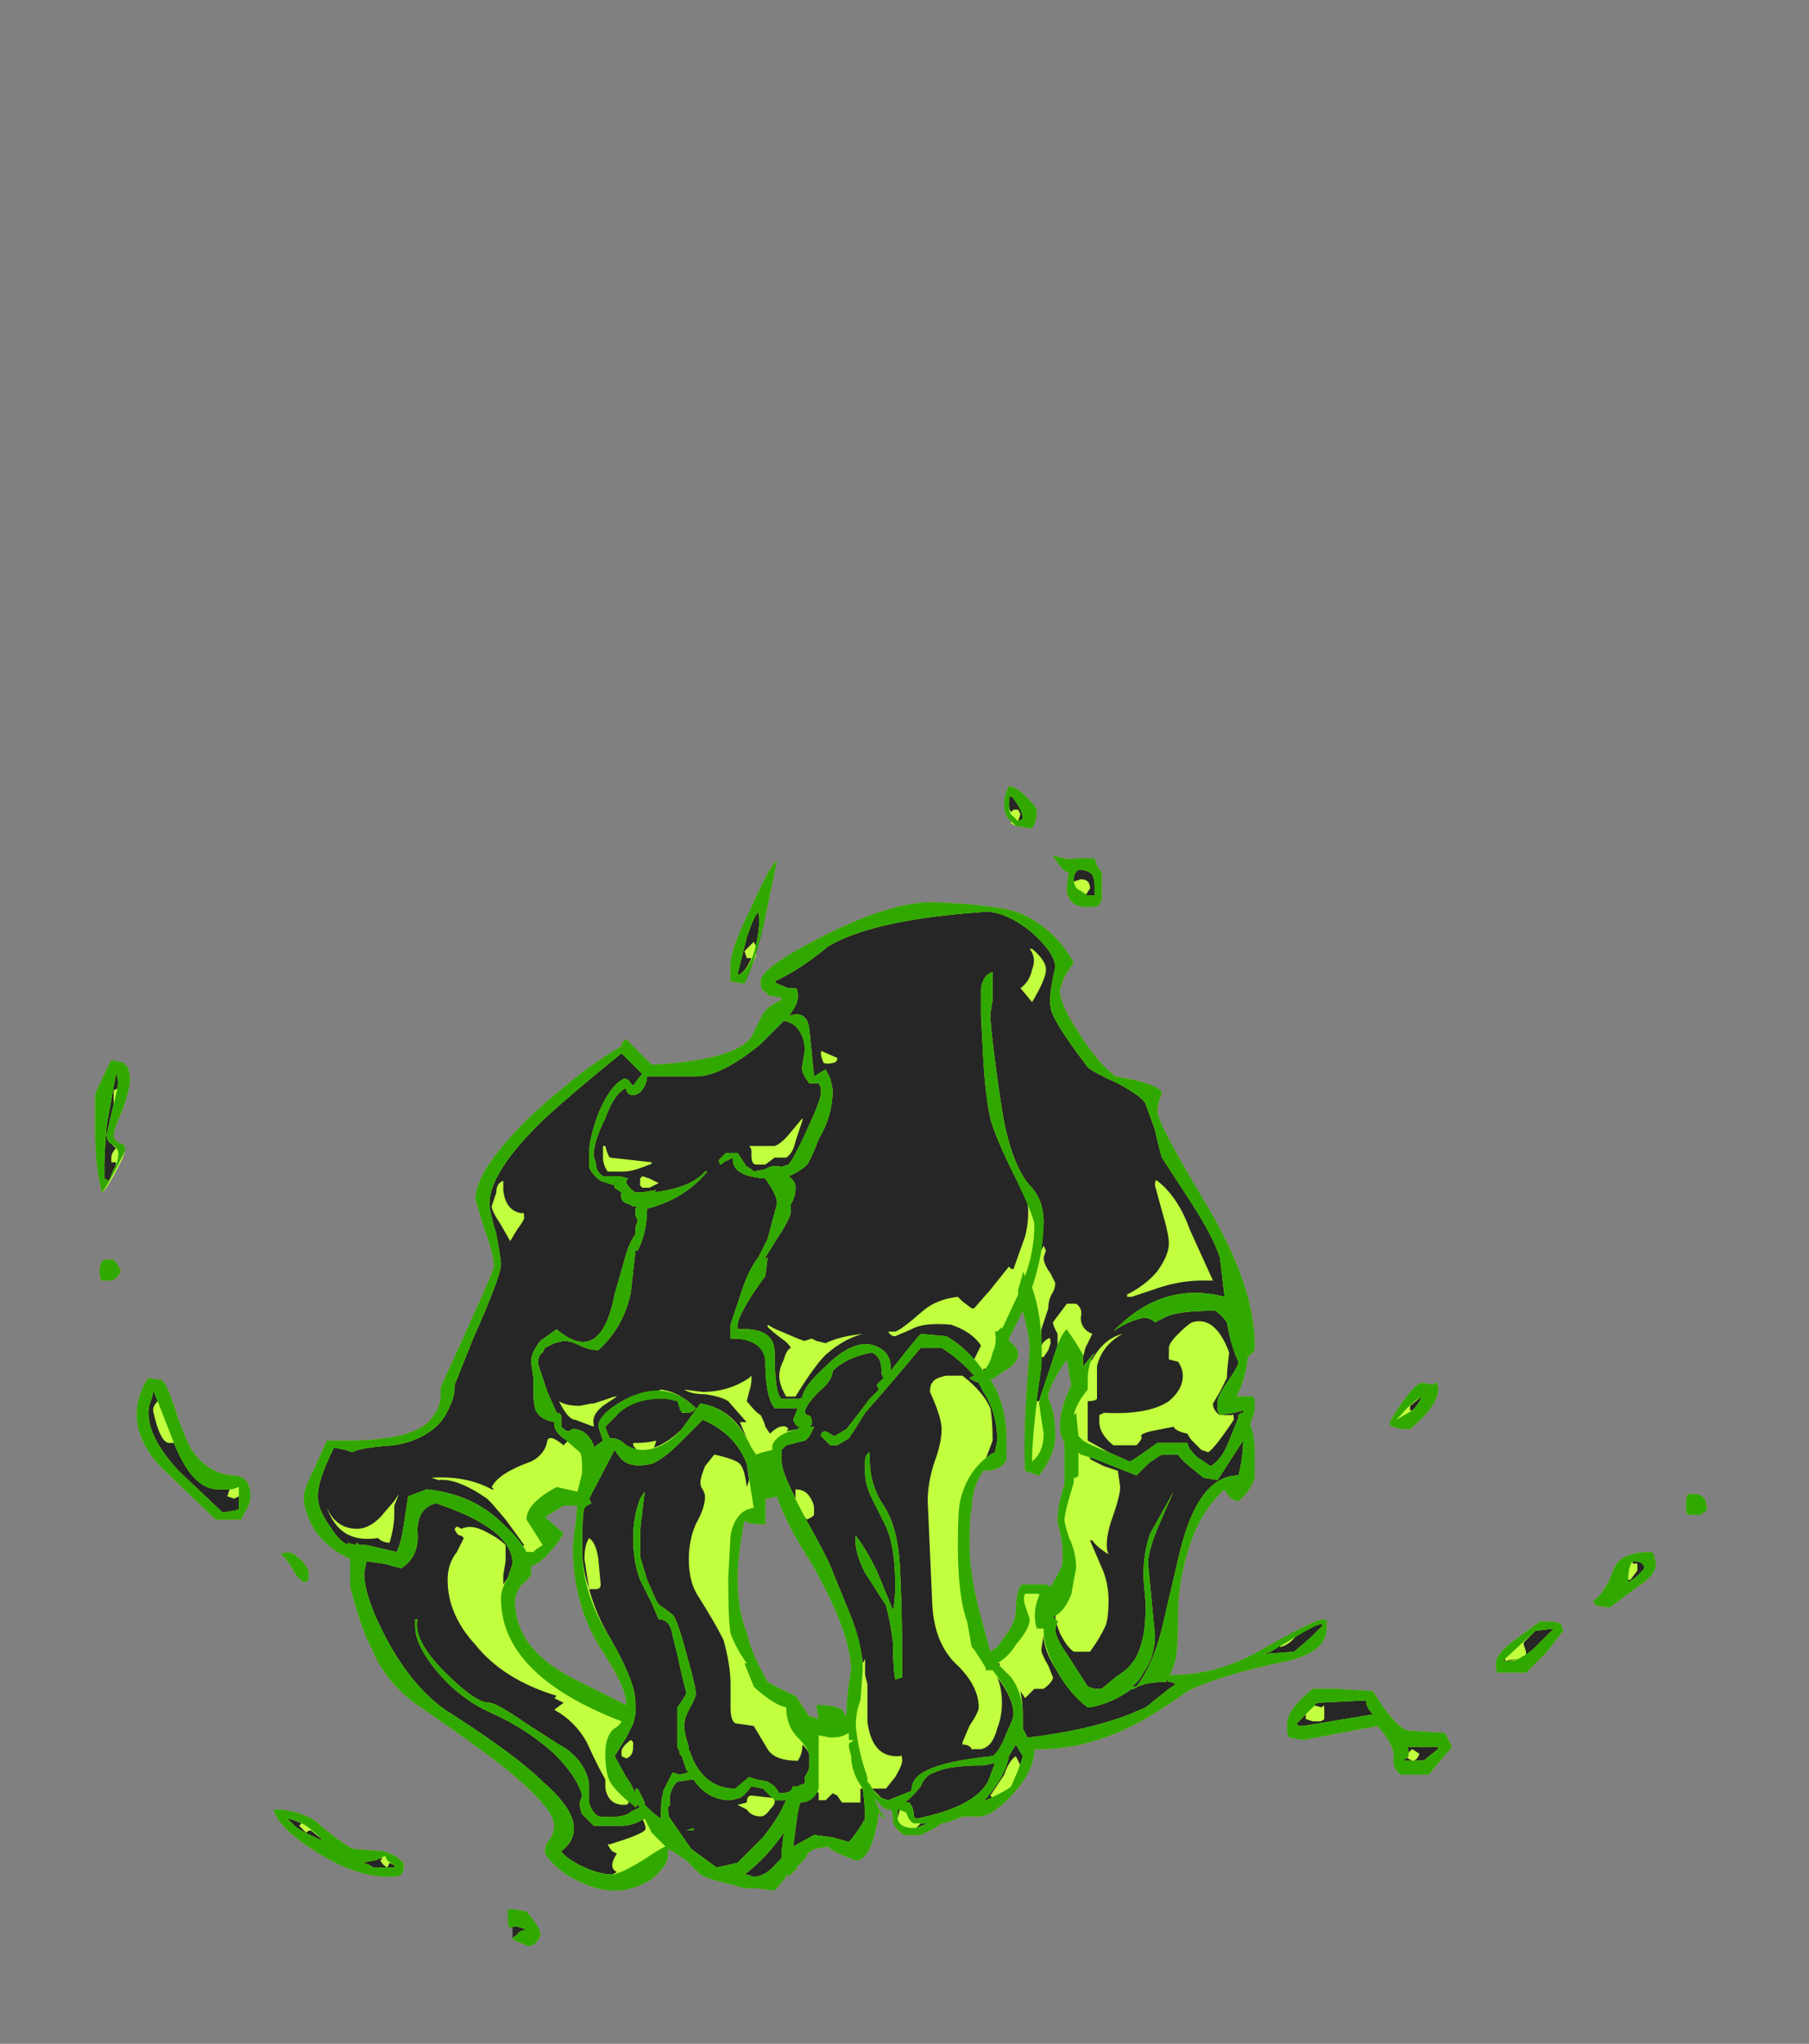 <?xml version="1.0" encoding="UTF-8" standalone="no"?>
<svg xmlns:ffdec="https://www.free-decompiler.com/flash" xmlns:xlink="http://www.w3.org/1999/xlink" ffdec:objectType="frame" height="308.35px" width="273.0px" xmlns="http://www.w3.org/2000/svg">
  <rect width="100%" height="100%" fill="#808080" stroke="none"/>
  <g transform="matrix(1.0, 0.0, 0.0, 1.0, 127.05, 275.8)">
    <use ffdec:characterId="3871" height="25.0" transform="matrix(7.0, 0.0, 0.0, 7.0, -112.7, -157.15)" width="34.75" xlink:href="#shape0"/>
  </g>
  <defs>
    <g id="shape0" transform="matrix(1.0, 0.0, 0.0, 1.0, 16.1, 22.45)">
      <path d="M3.95 -22.25 Q4.2 -22.0 4.2 -21.95 4.2 -21.75 4.15 -21.65 L4.1 -21.55 4.05 -21.55 3.75 -21.6 3.6 -21.75 Q3.5 -21.85 3.5 -22.05 3.5 -22.2 3.55 -22.35 L3.6 -22.45 Q3.75 -22.45 3.95 -22.25 M5.6 -20.6 L5.6 -20.0 5.55 -19.9 Q5.5 -19.85 5.3 -19.85 4.9 -19.85 4.85 -20.2 4.85 -20.4 4.9 -20.6 L4.85 -20.6 Q4.75 -20.65 4.55 -20.95 L4.6 -20.95 Q4.9 -20.85 5.05 -20.9 L5.45 -20.9 Q5.5 -20.7 5.6 -20.6 M4.8 -18.35 Q4.7 -18.1 4.7 -18.05 4.7 -17.75 5.1 -17.15 5.5 -16.5 5.9 -16.2 6.8 -16.05 6.9 -15.85 6.8 -15.6 6.8 -15.45 6.8 -15.2 7.85 -13.45 8.9 -11.7 8.9 -10.4 8.9 -10.25 8.85 -10.25 L8.75 -10.15 Q8.7 -9.65 8.5 -9.3 L8.85 -9.3 8.9 -9.25 8.9 -9.0 8.8 -8.7 Q8.9 -8.45 8.9 -8.1 L8.9 -7.55 Q8.8 -7.25 8.55 -7.05 8.45 -7.05 8.35 -7.15 8.3 -7.2 8.25 -7.3 7.75 -6.85 7.5 -6.1 7.3 -5.5 7.25 -4.85 7.25 -4.0 7.2 -3.65 L7.1 -3.35 7.05 -3.3 7.15 -3.3 Q8.15 -3.3 9.15 -3.9 10.2 -4.5 10.4 -4.5 10.45 -4.45 10.45 -4.5 L10.45 -4.3 Q10.45 -3.8 9.6 -3.6 8.15 -3.3 7.45 -2.95 6.9 -2.55 6.35 -2.25 5.3 -1.7 4.25 -1.7 L4.15 -1.7 Q4.15 -1.25 3.7 -0.75 3.25 -0.25 2.95 -0.25 L2.6 -0.25 Q2.4 -0.15 2.15 -0.1 L2.0 0.0 1.7 0.15 1.35 0.15 Q1.1 0.0 1.1 -0.2 1.1 -0.35 1.05 -0.4 L1.0 -0.4 Q0.9 -0.4 0.7 -0.65 0.8 -0.35 0.95 -0.2 L0.85 -0.25 0.8 -0.35 Q0.65 0.7 0.3 0.7 L0.05 0.6 Q-0.2 0.5 -0.3 0.4 L-0.6 0.45 -0.75 0.55 Q-0.75 0.65 -1.0 0.85 L-0.95 0.85 -1.15 1.05 -1.15 1.0 -1.25 1.05 -1.2 1.05 -1.45 1.35 -1.8 1.3 -1.9 1.3 Q-2.15 1.3 -2.25 1.25 -2.9 1.1 -3.05 1.0 L-3.35 0.7 -3.65 0.5 -3.75 0.45 -3.75 0.6 Q-3.75 0.8 -4.1 1.1 -4.5 1.35 -4.9 1.35 -5.35 1.35 -5.95 1.0 -6.4 0.65 -6.4 0.5 -6.4 0.35 -6.3 0.25 -6.2 0.1 -6.2 -0.05 -6.2 -0.45 -7.4 -1.4 -8.05 -1.9 -9.15 -2.65 -9.85 -3.15 -10.15 -3.9 -10.35 -4.25 -10.6 -5.2 L-10.6 -5.8 Q-11.05 -6.0 -11.35 -6.4 -11.6 -6.8 -11.6 -7.15 -11.6 -7.3 -11.35 -7.8 L-11.1 -8.35 -10.7 -8.35 Q-9.1 -8.35 -8.8 -8.9 -8.7 -9.0 -8.65 -9.25 L-8.65 -9.5 Q-7.5 -12.0 -7.5 -12.1 -7.5 -12.35 -7.7 -12.9 L-7.9 -13.55 Q-7.9 -14.2 -6.65 -15.4 -5.55 -16.4 -4.75 -16.85 -4.75 -16.95 -4.65 -17.0 L-4.1 -16.45 Q-2.3 -16.55 -1.95 -17.05 -1.9 -17.15 -1.75 -17.45 -1.65 -17.7 -1.3 -17.85 L-1.3 -17.9 -1.6 -17.95 Q-1.6 -18.0 -1.7 -18.05 -1.75 -18.1 -1.75 -18.25 -1.75 -18.55 -0.35 -19.25 1.15 -20.0 2.05 -19.95 3.25 -19.9 3.75 -19.75 4.55 -19.45 5.0 -18.65 4.95 -18.6 4.8 -18.35 M3.9 -11.15 L3.6 -10.55 3.6 -10.5 Q3.8 -10.35 3.8 -10.2 3.8 -10.1 3.65 -9.95 L3.2 -9.65 3.3 -9.5 Q3.55 -9.0 3.55 -8.35 L3.55 -7.95 Q3.45 -7.7 3.05 -7.7 2.8 -7.35 2.8 -6.9 2.75 -6.75 2.75 -6.1 2.75 -5.4 3.05 -4.35 L3.2 -3.8 3.35 -3.9 3.6 -4.25 Q3.75 -4.5 3.75 -4.65 3.75 -4.9 3.8 -5.1 3.85 -5.25 3.9 -5.25 L4.4 -5.25 4.5 -5.2 Q4.75 -5.6 4.75 -5.7 4.8 -6.05 4.65 -6.6 4.65 -6.9 4.75 -7.25 L4.8 -7.4 4.8 -7.7 Q4.8 -8.1 4.8 -8.3 4.7 -8.5 4.7 -8.65 4.7 -9.05 4.95 -9.55 L4.9 -9.8 4.85 -10.1 Q4.4 -9.45 4.45 -9.25 4.6 -8.95 4.6 -8.45 4.6 -8.05 4.25 -7.6 L3.95 -7.7 Q3.9 -8.55 4.05 -10.3 4.05 -10.55 3.95 -10.95 L3.9 -11.15 M0.1 -2.4 Q0.1 -2.85 0.2 -3.4 0.2 -4.2 -0.65 -5.7 -1.2 -6.55 -1.4 -7.15 L-1.6 -7.1 -1.65 -7.1 -1.65 -6.55 Q-2.1 -6.55 -2.1 -6.65 -2.25 -5.85 -2.25 -5.4 -2.25 -4.7 -2.05 -4.2 -1.95 -3.75 -1.6 -3.15 -1.35 -3.0 -1.0 -2.85 L-0.7 -2.4 -0.65 -2.4 -0.5 -2.35 -0.55 -2.65 Q-0.15 -2.65 0.0 -2.55 L0.1 -2.4 M9.6 -2.05 L9.6 -2.25 Q9.6 -2.55 10.15 -3.0 L10.65 -3.0 11.45 -2.95 Q11.9 -2.2 12.2 -2.1 L13.0 -2.05 13.15 -1.75 12.65 -1.15 12.05 -1.15 Q11.85 -1.3 11.9 -1.55 11.9 -1.8 11.55 -2.2 L9.95 -1.9 9.65 -1.95 9.6 -2.05 M18.4 -7.2 Q18.5 -7.2 18.6 -7.1 18.65 -6.95 18.65 -6.85 L18.5 -6.75 18.25 -6.75 Q18.2 -6.75 18.2 -6.95 18.2 -7.15 18.25 -7.2 L18.4 -7.2 M12.85 -9.45 Q12.85 -9.1 12.25 -8.6 L12.05 -8.6 Q11.85 -8.65 11.8 -8.7 11.85 -8.85 12.1 -9.2 12.35 -9.55 12.5 -9.6 L12.75 -9.55 Q12.85 -9.7 12.85 -9.45 M15.2 -3.8 L14.75 -3.35 14.15 -3.35 Q14.1 -3.35 14.1 -3.55 14.1 -3.75 14.5 -4.05 L15.05 -4.45 15.35 -4.45 15.5 -4.4 15.55 -4.25 15.2 -3.8 M16.55 -4.75 L16.25 -4.8 16.2 -4.9 Q16.45 -5.05 16.65 -5.6 16.8 -5.95 17.45 -5.95 L17.5 -5.9 17.55 -5.7 Q17.55 -5.45 17.15 -5.2 L16.55 -4.75 M-2.4 -18.25 L-2.4 -18.6 Q-2.4 -18.95 -1.95 -19.85 -1.55 -20.75 -1.4 -20.85 L-1.7 -19.4 Q-1.9 -18.6 -2.1 -18.2 L-2.4 -18.25 M-15.35 -16.1 Q-15.35 -15.95 -15.5 -15.5 -15.7 -15.05 -15.7 -14.95 -15.7 -14.8 -15.55 -14.75 -15.45 -14.75 -15.45 -14.6 -15.85 -13.8 -15.95 -13.7 -16.1 -14.25 -16.1 -15.1 L-16.1 -15.8 Q-16.05 -15.95 -15.75 -16.55 L-15.5 -16.5 -15.4 -16.4 Q-15.35 -16.3 -15.35 -16.1 M-15.7 -12.25 Q-15.6 -12.15 -15.55 -12.0 -15.6 -11.85 -15.75 -11.8 L-15.95 -11.8 Q-16.0 -11.85 -16.0 -12.0 -16.0 -12.2 -15.9 -12.25 L-15.7 -12.25 M-14.65 -9.65 Q-14.5 -9.45 -14.35 -8.95 -14.2 -8.5 -14.05 -8.2 -13.7 -7.65 -13.15 -7.6 -12.75 -7.6 -12.75 -7.15 -12.75 -7.0 -12.85 -6.85 L-12.95 -6.65 -13.5 -6.65 -14.7 -7.8 Q-15.2 -8.35 -15.2 -8.9 -15.2 -9.35 -14.95 -9.7 L-14.65 -9.65 M-11.75 -5.85 Q-11.6 -5.75 -11.5 -5.55 L-11.5 -5.35 Q-11.55 -5.3 -11.6 -5.3 -11.75 -5.4 -11.85 -5.6 -12.0 -5.85 -12.1 -5.9 -11.9 -6.0 -11.75 -5.85 M-6.4 -6.7 L-6.0 -6.35 Q-6.15 -6.1 -6.3 -5.95 -6.5 -5.7 -6.7 -5.65 L-6.7 -5.5 Q-6.7 -5.4 -6.9 -5.25 -7.05 -5.05 -7.05 -4.9 -7.05 -3.85 -5.75 -3.2 L-4.65 -2.65 -4.65 -2.7 Q-4.65 -3.05 -5.25 -3.95 -5.8 -4.9 -5.8 -6.05 L-5.7 -6.95 -6.0 -6.95 -6.4 -6.7 M-11.35 -0.15 Q-10.9 0.25 -10.55 0.45 L-9.9 0.5 Q-9.65 0.55 -9.45 0.75 L-9.45 0.9 -9.5 1.0 Q-9.55 1.05 -9.75 1.05 -10.5 1.05 -11.35 0.5 -12.15 0.0 -12.25 -0.4 -11.75 -0.4 -11.35 -0.15 M-7.15 2.15 Q-7.2 2.15 -7.2 1.95 -7.2 1.8 -7.2 1.75 L-7.1 1.75 -6.8 1.8 Q-6.5 2.15 -6.5 2.3 -6.55 2.5 -6.75 2.55 L-7.1 2.4 -7.1 2.15 -7.15 2.15" fill="#262626" fill-rule="evenodd" stroke="none"/>
      <path d="M3.95 -22.25 Q4.2 -22.0 4.2 -21.95 4.2 -21.75 4.15 -21.65 L4.1 -21.55 4.05 -21.55 3.75 -21.6 3.65 -21.65 3.65 -21.7 3.6 -21.75 Q3.5 -21.85 3.5 -22.05 3.5 -22.2 3.55 -22.35 L3.6 -22.45 Q3.75 -22.45 3.95 -22.25 M3.65 -22.2 Q3.6 -22.35 3.6 -22.05 3.6 -21.95 3.65 -21.9 L3.7 -21.95 3.8 -21.95 3.85 -21.85 3.8 -21.7 3.9 -21.75 Q3.9 -21.95 3.65 -22.25 L3.65 -22.2 M5.15 -20.65 L5.1 -20.65 Q5.0 -20.6 5.0 -20.45 L5.0 -20.4 5.15 -20.45 Q5.35 -20.45 5.35 -20.25 L5.25 -20.1 5.45 -20.1 5.45 -20.3 Q5.45 -20.45 5.4 -20.55 5.3 -20.65 5.15 -20.65 M5.45 -20.9 Q5.5 -20.7 5.6 -20.6 L5.6 -20.0 5.55 -19.9 Q5.5 -19.85 5.3 -19.85 4.9 -19.85 4.85 -20.2 4.85 -20.4 4.9 -20.6 L4.85 -20.6 Q4.75 -20.65 4.55 -20.95 L4.6 -20.95 Q4.9 -20.85 5.05 -20.9 L5.45 -20.9 M4.05 -18.95 L4.1 -18.95 Q4.4 -18.7 4.4 -18.5 4.4 -18.3 4.1 -17.8 3.9 -18.05 3.85 -18.1 4.05 -18.25 4.1 -18.5 4.2 -18.75 4.05 -18.95 M3.25 -18.45 L3.25 -17.85 3.2 -17.55 Q3.2 -17.3 3.3 -16.55 3.4 -15.75 3.5 -15.2 3.7 -14.25 4.05 -13.85 4.35 -13.55 4.35 -13.05 L4.3 -12.45 4.35 -12.55 4.4 -12.45 4.35 -12.3 Q4.35 -12.15 4.5 -11.95 L4.6 -11.75 Q4.6 -11.65 4.55 -11.55 4.45 -11.4 4.45 -11.2 L4.3 -10.75 4.3 -10.4 Q4.35 -10.5 4.45 -10.55 4.5 -10.6 4.5 -10.45 L4.45 -10.3 4.35 -10.15 4.3 -10.15 4.3 -9.95 4.15 -8.9 4.2 -9.2 4.25 -9.2 Q4.3 -9.35 4.5 -9.95 L4.65 -10.4 4.65 -10.65 4.6 -10.75 Q4.55 -10.85 4.55 -10.9 L4.85 -11.3 5.05 -11.3 Q5.2 -11.2 5.15 -11.0 5.15 -10.75 5.4 -10.65 L5.25 -10.35 5.2 -10.15 5.2 -9.95 5.45 -10.25 5.35 -10.05 5.4 -10.1 Q5.65 -10.55 6.05 -10.65 5.6 -10.4 5.5 -9.95 L5.5 -9.25 Q5.45 -9.2 5.3 -9.2 5.3 -9.05 5.3 -8.85 L5.3 -8.35 5.75 -8.1 6.2 -7.9 Q6.25 -7.9 6.8 -8.3 L7.45 -8.3 Q7.45 -8.2 7.65 -8.0 L7.95 -7.8 Q8.2 -7.95 8.35 -8.35 L8.55 -8.85 8.55 -8.9 Q8.6 -8.95 8.65 -8.95 L8.65 -9.0 8.45 -8.95 8.15 -8.9 8.1 -9.0 8.1 -9.2 Q8.1 -9.3 8.3 -9.6 8.55 -9.95 8.55 -10.05 8.4 -10.35 8.3 -10.9 8.2 -11.05 8.05 -11.15 7.2 -11.15 6.95 -11.0 L6.75 -10.9 Q6.65 -11.0 6.5 -11.0 6.1 -10.9 5.85 -10.7 6.9 -11.8 8.25 -11.45 L8.15 -12.3 Q8.0 -12.75 7.55 -13.45 L6.9 -14.45 Q6.85 -14.6 6.75 -15.05 L6.55 -15.6 Q6.5 -15.75 5.95 -16.05 5.4 -16.3 5.3 -16.4 4.5 -17.45 4.5 -17.7 4.45 -17.9 4.6 -18.55 4.6 -18.85 4.1 -19.3 3.55 -19.75 3.1 -19.75 L2.5 -19.7 2.05 -19.65 Q0.45 -19.45 -0.3 -19.0 -0.9 -18.5 -1.45 -18.25 L-1.4 -18.2 -1.15 -18.1 -1.0 -18.1 Q-0.95 -18.1 -0.95 -17.9 -0.95 -17.75 -1.15 -17.5 -0.75 -17.65 -0.7 -17.2 L-0.6 -16.2 -0.35 -16.35 -0.25 -16.15 Q-0.2 -15.95 -0.2 -15.9 -0.2 -15.35 -0.5 -14.85 -0.65 -14.45 -0.75 -14.3 -0.9 -14.15 -1.15 -14.05 -1.0 -13.95 -1.0 -13.8 -1.0 -13.6 -1.1 -13.45 L-1.1 -13.3 Q-1.1 -13.15 -1.4 -12.7 L-1.65 -12.3 -1.65 -12.25 -1.6 -12.3 -1.65 -11.9 Q-2.2 -11.15 -2.25 -10.85 L-2.25 -10.75 Q-1.45 -10.8 -1.45 -10.25 -1.45 -9.35 -1.3 -9.25 L-0.9 -9.25 -0.85 -9.3 Q-0.8 -9.55 -0.35 -9.95 0.25 -10.55 0.7 -10.4 0.95 -10.3 1.0 -10.15 1.05 -10.1 1.05 -9.9 L1.05 -9.85 Q1.6 -10.55 1.7 -10.65 L2.25 -10.6 Q2.6 -10.4 2.85 -10.1 L3.0 -10.4 Q2.8 -10.7 2.35 -10.85 1.75 -10.9 1.5 -10.75 L1.15 -10.6 Q1.05 -10.6 1.0 -10.7 L1.15 -10.7 Q1.3 -10.75 1.75 -11.15 2.05 -11.4 2.5 -11.45 L2.6 -11.35 2.8 -11.2 2.85 -11.2 3.2 -11.6 3.6 -12.1 3.65 -12.05 3.7 -12.05 3.95 -12.75 Q4.05 -13.15 4.0 -13.5 L3.75 -14.0 Q3.3 -14.9 3.2 -15.3 3.1 -15.75 3.05 -16.55 L3.0 -17.5 Q3.0 -17.95 3.0 -18.1 3.05 -18.4 3.25 -18.45 M4.8 -18.35 Q4.7 -18.1 4.7 -18.05 4.7 -17.75 5.1 -17.15 5.5 -16.5 5.9 -16.2 6.8 -16.05 6.9 -15.85 6.8 -15.6 6.8 -15.45 6.8 -15.2 7.85 -13.45 8.9 -11.7 8.9 -10.4 8.9 -10.25 8.85 -10.25 L8.75 -10.15 Q8.7 -9.65 8.5 -9.3 L8.85 -9.3 8.9 -9.25 8.9 -9.0 8.8 -8.7 Q8.9 -8.45 8.9 -8.1 L8.9 -7.55 Q8.8 -7.25 8.55 -7.05 8.45 -7.05 8.35 -7.15 8.3 -7.2 8.25 -7.3 7.75 -6.85 7.5 -6.1 7.3 -5.5 7.25 -4.85 7.25 -4.0 7.2 -3.65 L7.1 -3.35 7.05 -3.3 7.15 -3.3 Q8.15 -3.3 9.15 -3.9 L9.6 -4.15 9.7 -4.2 Q10.25 -4.5 10.4 -4.5 10.45 -4.45 10.45 -4.5 L10.45 -4.3 Q10.45 -3.8 9.6 -3.6 8.15 -3.3 7.45 -2.95 6.9 -2.55 6.35 -2.25 5.3 -1.7 4.25 -1.7 L4.15 -1.7 Q4.15 -1.25 3.7 -0.75 3.25 -0.25 2.95 -0.25 L2.6 -0.25 Q2.4 -0.15 2.15 -0.1 L2.0 0.0 1.7 0.15 1.35 0.15 Q1.1 0.0 1.1 -0.2 1.1 -0.35 1.05 -0.4 L1.0 -0.4 Q0.9 -0.4 0.7 -0.65 0.8 -0.35 0.95 -0.2 L0.85 -0.25 0.8 -0.35 Q0.65 0.7 0.3 0.7 L0.05 0.6 Q-0.2 0.5 -0.3 0.4 L-0.6 0.45 -0.75 0.55 Q-0.75 0.65 -1.0 0.85 L-0.95 0.85 -1.15 1.05 -1.15 1.0 -1.25 1.05 -1.2 1.05 -1.45 1.35 -1.8 1.3 -1.9 1.3 Q-2.15 1.3 -2.25 1.25 -2.9 1.1 -3.05 1.0 L-3.35 0.7 -3.65 0.5 -3.75 0.45 -3.75 0.6 Q-3.75 0.8 -4.1 1.1 -4.5 1.35 -4.9 1.35 -5.35 1.35 -5.95 1.0 -6.4 0.65 -6.4 0.5 -6.4 0.35 -6.3 0.25 -6.2 0.1 -6.2 -0.05 -6.2 -0.45 -7.4 -1.4 -8.05 -1.9 -9.15 -2.65 -9.85 -3.15 -10.15 -3.9 -10.35 -4.25 -10.6 -5.2 L-10.6 -5.8 Q-11.05 -6.0 -11.35 -6.4 -11.6 -6.8 -11.6 -7.15 -11.6 -7.3 -11.35 -7.8 L-11.1 -8.35 -10.7 -8.35 Q-9.1 -8.35 -8.8 -8.9 -8.7 -9.0 -8.65 -9.25 L-8.65 -9.5 Q-7.5 -12.0 -7.5 -12.1 -7.5 -12.35 -7.7 -12.9 L-7.9 -13.55 Q-7.9 -14.2 -6.65 -15.4 -5.55 -16.4 -4.75 -16.85 -4.75 -16.95 -4.65 -17.0 L-4.1 -16.45 Q-2.3 -16.55 -1.95 -17.05 -1.9 -17.15 -1.75 -17.45 -1.65 -17.7 -1.3 -17.85 L-1.3 -17.9 -1.6 -17.95 Q-1.6 -18.0 -1.7 -18.05 -1.75 -18.1 -1.75 -18.25 -1.75 -18.55 -0.35 -19.25 1.15 -20.0 2.05 -19.95 3.25 -19.9 3.75 -19.75 4.55 -19.45 5.0 -18.65 4.95 -18.6 4.8 -18.35 M6.8 -13.95 Q7.25 -13.6 7.5 -12.9 L8.0 -11.8 7.75 -11.8 Q7.25 -11.8 6.7 -11.6 L6.25 -11.45 6.15 -11.45 6.15 -11.5 Q6.55 -11.7 6.8 -12.0 7.05 -12.35 7.05 -12.6 7.05 -12.8 6.9 -13.3 L6.75 -13.85 Q6.75 -14.0 6.8 -13.95 M7.55 -10.9 Q8.05 -11.05 8.35 -10.25 8.3 -9.85 8.3 -9.7 L8.15 -9.4 8.0 -9.15 Q8.0 -9.0 8.15 -8.9 L8.4 -8.9 Q8.45 -8.95 8.45 -8.8 8.05 -8.2 7.9 -8.1 L7.75 -8.15 7.55 -8.35 Q7.5 -8.4 7.45 -8.5 7.2 -8.55 7.15 -8.65 L6.65 -8.55 Q6.45 -8.5 6.45 -8.45 6.5 -8.4 6.35 -8.25 L5.85 -8.25 Q5.55 -8.5 5.55 -8.75 L5.55 -8.9 5.65 -8.95 Q6.6 -8.9 7.05 -9.2 7.35 -9.45 7.35 -9.75 7.35 -9.9 7.25 -10.05 L7.05 -10.1 7.05 -10.35 Q7.05 -10.45 7.25 -10.65 7.45 -10.85 7.55 -10.9 M6.0 -7.35 Q6.0 -7.15 5.8 -6.6 5.65 -6.1 5.75 -5.9 5.5 -6.05 5.4 -6.2 L5.35 -6.2 5.65 -5.5 Q5.75 -5.2 5.75 -4.9 5.75 -4.6 5.7 -4.4 5.6 -4.15 5.35 -3.8 L5.0 -3.8 Q4.85 -3.9 4.7 -4.2 4.6 -4.45 4.6 -4.6 L4.55 -4.55 4.65 -4.45 4.6 -4.3 Q4.6 -4.1 4.85 -3.75 L5.3 -3.05 5.45 -3.0 5.6 -3.0 5.9 -3.25 Q6.2 -3.45 6.25 -3.55 6.4 -3.7 6.5 -4.15 6.55 -4.4 6.55 -4.85 L6.5 -5.4 Q6.5 -5.95 6.65 -6.35 L7.15 -7.25 6.8 -6.45 Q6.6 -5.95 6.6 -5.7 L6.75 -4.15 Q6.75 -3.7 6.5 -3.35 6.4 -3.15 6.25 -3.05 L6.35 -3.05 Q6.7 -3.5 6.9 -4.3 L7.25 -5.8 Q7.65 -7.6 8.55 -7.6 8.65 -8.0 8.65 -8.35 L8.55 -8.2 8.1 -7.5 7.8 -7.55 7.55 -7.75 Q7.3 -7.95 7.25 -8.05 L6.9 -8.05 Q6.8 -8.0 6.6 -7.85 L6.35 -7.6 5.35 -8.0 5.35 -7.95 5.65 -7.8 5.95 -7.7 6.0 -7.35 M3.9 -11.15 L3.6 -10.55 3.6 -10.5 Q3.8 -10.35 3.8 -10.2 3.8 -10.1 3.65 -9.95 L3.2 -9.65 3.3 -9.5 Q3.55 -9.0 3.55 -8.35 L3.55 -7.95 Q3.45 -7.7 3.05 -7.7 2.8 -7.35 2.8 -6.9 2.75 -6.75 2.75 -6.1 2.75 -5.4 3.05 -4.35 L3.2 -3.8 3.35 -3.9 3.6 -4.25 Q3.75 -4.5 3.75 -4.65 3.75 -4.9 3.8 -5.1 3.85 -5.25 3.9 -5.25 L4.4 -5.25 4.5 -5.2 Q4.75 -5.6 4.75 -5.7 4.8 -6.05 4.65 -6.6 4.65 -6.9 4.75 -7.25 L4.8 -7.4 4.8 -7.7 Q4.8 -8.1 4.8 -8.3 4.7 -8.5 4.7 -8.65 4.7 -9.05 4.95 -9.55 L4.9 -9.8 4.85 -10.1 Q4.4 -9.45 4.45 -9.25 4.6 -8.95 4.6 -8.45 4.6 -8.05 4.25 -7.6 L3.95 -7.7 Q3.9 -8.55 4.05 -10.3 4.05 -10.55 3.95 -10.95 L3.9 -11.15 M1.7 -10.35 L1.15 -9.7 0.85 -9.35 0.5 -8.95 0.25 -8.55 0.15 -8.4 -0.1 -8.25 -0.25 -8.25 -0.45 -8.45 Q-0.45 -8.55 -0.35 -8.55 L-0.25 -8.5 Q-0.2 -8.45 -0.15 -8.45 L0.1 -8.6 Q0.3 -8.85 0.6 -9.25 L0.8 -9.45 0.75 -9.55 0.9 -9.7 Q0.85 -9.75 0.85 -9.9 0.85 -10.15 0.65 -10.25 0.1 -10.15 -0.2 -9.85 -0.2 -9.65 -0.5 -9.4 -0.8 -9.1 -0.8 -8.95 L-0.75 -8.9 Q-0.65 -8.9 -0.65 -8.75 L-0.65 -8.7 -0.7 -8.65 -0.6 -8.65 Q-0.7 -8.4 -0.8 -8.35 L-1.2 -8.25 -1.3 -8.15 -1.3 -7.9 Q-1.3 -7.7 -1.0 -7.1 L-1.0 -7.3 Q-0.8 -7.3 -0.7 -7.15 -0.6 -7.0 -0.6 -6.9 L-0.6 -6.75 -0.65 -6.7 -0.75 -6.65 -0.8 -6.7 Q-0.3 -5.8 -0.25 -5.65 L0.2 -4.55 Q0.4 -4.0 0.45 -3.55 L0.5 -3.65 0.5 -3.3 0.55 -3.1 0.55 -2.3 Q0.65 -1.5 1.25 -1.55 1.3 -1.6 1.3 -1.45 1.3 -1.35 1.15 -1.1 L0.95 -0.85 0.65 -0.85 0.85 -0.65 1.0 -0.6 1.5 -0.8 Q1.5 -1.1 1.85 -1.25 2.25 -1.45 3.25 -1.55 3.4 -1.65 3.55 -2.05 3.7 -2.35 3.7 -2.45 3.7 -2.8 3.35 -3.25 3.45 -3.0 3.45 -2.7 3.45 -2.4 3.35 -2.15 3.25 -1.75 3.0 -1.7 L2.8 -1.7 Q2.75 -1.8 2.6 -1.8 2.6 -1.75 2.6 -1.85 L2.75 -2.2 Q2.95 -2.5 2.95 -2.6 2.95 -3.05 2.5 -3.5 2.0 -3.95 1.95 -4.8 L1.85 -7.05 Q1.85 -7.45 2.0 -7.9 2.15 -8.3 2.15 -8.6 2.15 -8.85 1.9 -9.4 1.9 -9.55 1.95 -9.6 2.0 -9.7 2.25 -9.75 L2.6 -9.75 Q3.05 -9.4 3.2 -9.05 3.25 -8.8 3.25 -8.35 L3.1 -7.95 3.2 -8.05 3.3 -8.1 3.35 -8.35 Q3.35 -8.95 3.05 -9.4 L2.95 -9.6 Q2.8 -9.65 2.75 -9.7 L2.85 -9.75 Q2.55 -10.1 2.15 -10.35 L1.7 -10.35 M0.5 -7.9 Q0.5 -8.05 0.6 -8.1 L0.6 -7.95 Q0.6 -7.4 0.9 -6.95 1.2 -6.5 1.25 -5.65 1.3 -4.75 1.3 -3.45 L1.3 -3.25 1.15 -3.2 Q1.1 -3.5 1.1 -4.0 1.05 -4.45 0.95 -4.8 L0.5 -5.5 Q0.25 -6.0 0.3 -6.3 0.5 -6.05 0.75 -5.55 L1.1 -4.7 Q1.15 -4.85 1.15 -5.25 1.15 -6.05 0.95 -6.5 L0.65 -7.1 Q0.5 -7.4 0.5 -7.65 L0.5 -7.9 M3.05 -9.9 L3.05 -9.85 3.1 -9.9 3.05 -9.9 M3.4 -3.55 L3.35 -3.55 3.4 -3.5 3.4 -3.55 M4.3 -3.85 Q4.3 -3.75 4.45 -3.5 L4.55 -3.25 Q4.55 -3.15 4.35 -3.0 L4.15 -3.0 3.95 -2.8 3.85 -2.95 Q3.9 -2.7 3.9 -2.45 L3.9 -2.15 Q3.95 -2.05 4.0 -1.95 5.3 -2.1 6.2 -2.45 L6.55 -2.6 7.05 -3.0 7.2 -3.1 7.1 -3.15 7.05 -3.15 7.0 -3.2 7.0 -3.15 Q6.5 -3.15 6.3 -3.0 L6.25 -3.0 Q5.85 -2.7 5.35 -2.6 L5.3 -2.6 Q4.9 -2.9 4.6 -3.45 4.35 -3.85 4.35 -4.15 L4.3 -3.85 M0.2 -3.4 Q0.2 -4.2 -0.65 -5.7 -1.2 -6.55 -1.4 -7.15 L-1.6 -7.1 -1.65 -7.1 -1.65 -6.55 Q-2.1 -6.55 -2.1 -6.65 -2.25 -5.85 -2.25 -5.4 -2.25 -4.7 -2.05 -4.2 -1.95 -3.75 -1.6 -3.15 -1.35 -3.0 -1.0 -2.85 L-0.7 -2.4 -0.65 -2.4 -0.5 -2.35 -0.55 -2.65 Q-0.15 -2.65 0.0 -2.55 L0.1 -2.4 Q0.1 -2.85 0.2 -3.4 M0.0 -0.55 L-0.1 -0.7 -0.2 -0.75 -0.35 -0.6 -0.5 -0.6 -0.5 -0.75 -0.55 -0.8 Q-0.65 -0.55 -0.9 -0.55 L-0.95 -0.35 -1.05 0.4 -0.6 0.15 -0.2 0.2 0.15 0.3 Q0.3 0.15 0.5 -0.2 0.5 -0.5 0.45 -0.85 L0.4 -0.85 0.4 -0.55 0.0 -0.55 M1.45 -0.55 Q1.55 -0.45 1.55 -0.25 L1.6 -0.2 Q2.85 -0.45 3.15 -1.0 L3.3 -1.4 3.05 -1.35 Q2.3 -1.35 2.0 -1.2 1.8 -1.15 1.7 -0.9 1.5 -0.65 1.35 -0.55 L1.45 -0.55 M1.2 -0.2 L1.25 -0.4 1.2 -0.4 1.2 -0.2 M1.6 0.0 L1.85 -0.1 1.7 -0.1 1.6 0.0 M3.75 -1.8 L3.6 -1.55 Q3.55 -1.2 3.2 -0.75 3.05 -0.55 2.9 -0.45 L3.1 -0.6 3.25 -0.65 3.2 -0.7 3.5 -1.15 Q3.6 -1.45 3.75 -1.55 L3.85 -1.35 3.9 -1.55 3.75 -1.8 M9.1 -3.75 L9.75 -3.8 10.1 -4.1 10.35 -4.35 10.35 -4.4 Q10.25 -4.4 9.8 -4.15 9.65 -3.95 9.45 -3.9 L9.45 -3.95 9.25 -3.8 9.1 -3.75 M10.65 -3.0 L11.45 -2.95 Q11.9 -2.2 12.2 -2.1 L13.0 -2.05 13.15 -1.75 12.65 -1.15 12.05 -1.15 Q11.85 -1.3 11.9 -1.55 11.9 -1.8 11.55 -2.2 L9.95 -1.9 9.65 -1.95 9.6 -2.05 9.6 -2.25 Q9.6 -2.55 10.15 -3.0 L10.65 -3.0 M10.15 -2.3 L10.0 -2.35 10.0 -2.45 9.8 -2.25 9.85 -2.2 9.95 -2.2 11.45 -2.45 Q11.3 -2.6 11.3 -2.75 L10.25 -2.7 10.15 -2.65 10.35 -2.6 Q10.4 -2.7 10.4 -2.55 L10.4 -2.35 Q10.35 -2.3 10.3 -2.3 L10.15 -2.3 M18.6 -7.1 Q18.65 -6.95 18.65 -6.85 L18.5 -6.75 18.25 -6.75 Q18.2 -6.75 18.2 -6.95 18.2 -7.15 18.25 -7.2 L18.4 -7.2 Q18.5 -7.2 18.6 -7.1 M12.75 -9.55 Q12.85 -9.7 12.85 -9.45 12.85 -9.1 12.25 -8.6 L12.05 -8.6 Q11.85 -8.65 11.8 -8.7 11.85 -8.85 12.1 -9.2 12.35 -9.55 12.5 -9.6 L12.75 -9.55 M12.5 -9.3 L12.25 -9.1 12.25 -9.0 12.3 -9.0 Q12.45 -9.15 12.5 -9.3 M12.05 -8.85 L12.05 -8.85 M17.0 -5.35 L16.95 -5.35 16.95 -5.3 Q17.15 -5.4 17.3 -5.6 17.3 -5.75 17.05 -5.75 L17.05 -5.7 17.15 -5.7 17.15 -5.55 17.0 -5.35 M15.5 -4.4 L15.55 -4.25 15.2 -3.8 14.75 -3.35 14.15 -3.35 Q14.1 -3.35 14.1 -3.55 14.1 -3.75 14.5 -4.05 L15.05 -4.45 15.35 -4.45 15.5 -4.4 M14.7 -4.0 L14.7 -3.95 14.75 -3.8 14.75 -3.7 15.35 -4.3 14.95 -4.25 14.7 -4.0 M16.55 -4.75 L16.25 -4.8 16.2 -4.9 Q16.45 -5.05 16.65 -5.6 16.8 -5.95 17.45 -5.95 L17.5 -5.9 17.55 -5.7 Q17.55 -5.45 17.15 -5.2 L16.55 -4.75 M14.4 -3.6 L14.55 -3.65 14.3 -3.6 14.3 -3.65 14.25 -3.6 14.4 -3.6 M12.2 -1.75 Q12.25 -1.5 12.15 -1.5 L12.1 -1.45 12.3 -1.45 12.2 -1.5 Q12.2 -1.65 12.3 -1.7 L12.45 -1.6 Q12.4 -1.45 12.3 -1.45 L12.35 -1.45 Q12.6 -1.45 12.6 -1.5 L12.85 -1.7 12.85 -1.75 12.2 -1.75 M-1.85 -19.05 Q-1.75 -19.45 -1.8 -19.75 -1.9 -19.65 -2.05 -19.2 L-2.25 -18.4 -2.2 -18.4 Q-2.05 -18.5 -1.95 -18.75 L-2.05 -18.75 -2.1 -18.9 -1.9 -19.1 -1.85 -19.0 -1.85 -19.05 M-1.85 -18.85 L-1.85 -18.8 Q-2.0 -18.45 -2.1 -18.2 L-2.4 -18.25 -2.4 -18.6 Q-2.4 -18.95 -1.95 -19.85 -1.55 -20.75 -1.4 -20.85 L-1.7 -19.4 -1.85 -18.9 -1.85 -18.85 M-4.25 -16.0 Q-4.35 -15.8 -4.5 -15.8 -4.65 -15.8 -4.65 -15.95 -4.9 -15.85 -5.1 -15.3 -5.35 -14.8 -5.35 -14.5 L-5.3 -14.3 Q-5.3 -14.15 -5.15 -14.05 L-4.8 -14.05 -4.6 -14.0 Q-4.65 -14.0 -4.65 -13.9 -4.55 -13.75 -4.45 -13.7 L-4.3 -13.7 -4.0 -13.75 -4.05 -13.7 Q-3.25 -13.8 -2.95 -14.15 L-2.9 -14.15 Q-3.4 -13.55 -4.2 -13.35 -4.2 -12.85 -4.4 -12.45 L-4.45 -12.45 -4.55 -11.55 Q-4.7 -10.8 -5.25 -10.3 -5.45 -10.3 -5.65 -10.4 -5.85 -10.5 -6.0 -10.5 L-6.2 -10.45 Q-6.3 -10.4 -6.4 -10.35 L-6.45 -10.25 Q-6.55 -10.2 -6.55 -10.0 L-6.35 -9.4 -6.15 -8.95 Q-6.05 -8.95 -6.05 -8.85 L-6.05 -8.65 Q-5.95 -8.55 -5.9 -8.55 L-5.8 -8.6 Q-5.5 -8.6 -5.35 -8.25 L-5.35 -8.2 -5.15 -8.35 -5.25 -8.65 Q-5.25 -8.95 -4.55 -9.3 L-4.5 -9.3 -4.65 -9.2 Q-4.8 -9.1 -4.85 -8.9 L-5.1 -8.65 -5.05 -8.5 -5.0 -8.4 -4.95 -8.4 Q-4.8 -8.4 -4.65 -8.25 L-4.45 -8.15 -4.45 -8.2 Q-4.5 -8.2 -4.5 -8.3 L-4.45 -8.3 Q-4.2 -8.3 -4.0 -8.35 L-4.05 -8.2 Q-3.75 -8.3 -3.45 -8.6 L-3.05 -9.15 Q-2.4 -9.05 -2.05 -8.4 L-2.2 -8.75 -2.05 -8.75 -2.1 -8.8 -2.45 -9.2 Q-2.6 -9.3 -2.95 -9.35 -3.25 -9.35 -3.4 -9.45 L-3.0 -9.4 Q-2.45 -9.4 -2.0 -9.7 L-1.95 -9.75 -1.95 -9.65 Q-1.95 -9.55 -2.0 -9.4 L-2.05 -9.2 Q-1.85 -8.95 -1.75 -8.9 -1.65 -8.7 -1.65 -8.65 L-1.55 -8.5 Q-1.35 -8.7 -1.2 -8.65 L-1.15 -8.6 -1.2 -8.55 -0.95 -8.6 -0.9 -8.65 -0.95 -8.65 -1.0 -8.7 -1.05 -8.8 -0.95 -9.05 -1.45 -9.05 Q-1.65 -9.3 -1.65 -10.05 L-1.65 -10.15 -1.75 -10.5 -1.9 -10.5 Q-2.1 -10.55 -2.4 -10.55 L-2.4 -10.85 -2.15 -11.6 Q-2.0 -12.05 -1.8 -12.3 L-1.6 -12.7 -1.4 -13.45 -1.4 -13.5 Q-1.4 -13.6 -1.55 -13.85 L-1.65 -14.0 Q-2.35 -14.05 -2.35 -14.4 L-2.35 -14.45 Q-2.45 -14.4 -2.55 -14.35 L-2.6 -14.3 Q-2.65 -14.3 -2.65 -14.4 L-2.5 -14.55 -2.25 -14.55 -2.05 -14.25 Q-2.0 -14.25 -1.9 -14.15 L-1.65 -14.2 Q-1.5 -14.3 -1.3 -14.25 L-1.15 -14.3 Q-1.05 -14.4 -0.75 -15.05 -0.45 -15.7 -0.45 -15.85 L-0.45 -15.95 -0.5 -16.05 -0.7 -16.05 Q-0.9 -16.3 -0.85 -16.45 L-0.8 -16.75 Q-0.8 -17.0 -0.9 -17.15 -1.0 -17.35 -1.25 -17.4 -1.45 -17.2 -1.75 -16.9 -2.6 -16.2 -3.15 -16.2 L-4.2 -16.2 Q-4.2 -16.1 -4.25 -16.0 M-4.5 -16.0 L-4.35 -16.2 -4.3 -16.25 Q-4.6 -16.55 -4.75 -16.7 -5.8 -15.85 -6.4 -15.3 -7.6 -14.15 -7.6 -13.45 -7.6 -13.3 -7.45 -12.8 -7.35 -12.25 -7.35 -12.15 -7.35 -11.9 -7.95 -10.55 L-8.35 -9.55 -8.35 -9.5 Q-8.35 -9.3 -8.45 -9.1 -8.55 -8.85 -8.7 -8.7 -9.05 -8.35 -9.65 -8.25 -10.4 -8.2 -10.55 -8.1 L-10.7 -8.15 -10.95 -8.2 Q-11.3 -7.5 -11.3 -7.15 -11.3 -6.85 -11.0 -6.45 -10.85 -6.2 -10.65 -6.1 L-10.65 -6.15 -10.5 -6.1 -10.45 -6.15 -10.4 -6.1 -10.25 -6.1 -9.6 -5.95 Q-9.5 -6.15 -9.45 -6.5 L-9.35 -7.15 -8.95 -7.3 Q-7.95 -7.2 -7.3 -6.55 -7.05 -6.3 -6.9 -6.05 L-6.85 -6.1 -7.25 -6.65 -7.55 -7.0 -7.65 -7.1 Q-8.3 -7.55 -8.7 -7.5 L-8.85 -7.55 Q-8.1 -7.6 -7.55 -7.3 L-7.5 -7.3 -7.55 -7.35 Q-7.4 -7.65 -6.7 -7.9 -6.4 -8.05 -6.35 -8.35 -6.3 -8.5 -6.0 -8.25 L-5.9 -8.35 -6.0 -8.4 Q-6.2 -8.55 -6.2 -8.7 L-6.2 -8.75 Q-6.5 -8.8 -6.6 -9.0 -6.65 -9.15 -6.65 -9.4 L-6.65 -9.7 -6.7 -10.05 Q-6.7 -10.25 -6.5 -10.5 L-6.15 -10.75 Q-5.2 -9.95 -4.9 -11.5 L-4.7 -12.2 Q-4.6 -12.6 -4.45 -12.8 L-4.45 -12.95 -4.4 -13.1 -4.45 -13.2 -4.45 -13.35 -4.4 -13.4 -4.5 -13.4 -4.6 -13.45 Q-4.8 -13.5 -4.75 -13.7 L-4.9 -13.8 -4.9 -13.85 -5.2 -13.95 Q-5.4 -14.1 -5.45 -14.25 L-5.45 -14.55 Q-5.45 -14.85 -5.25 -15.4 -5.0 -16.0 -4.7 -16.15 -4.6 -16.15 -4.55 -16.05 L-4.5 -16.0 M-5.15 -14.7 L-5.1 -14.7 Q-5.05 -14.5 -5.0 -14.45 L-4.1 -14.35 Q-4.1 -14.3 -4.15 -14.3 -4.5 -14.15 -4.7 -14.15 L-5.05 -14.15 Q-5.15 -14.3 -5.15 -14.45 L-5.15 -14.7 M-0.15 -16.5 Q-0.35 -16.45 -0.4 -16.5 L-0.45 -16.65 -0.45 -16.75 -0.1 -16.6 -0.1 -16.55 -0.15 -16.5 M-1.85 -14.3 Q-1.95 -14.3 -1.95 -14.5 L-1.95 -14.6 Q-1.95 -14.65 -2.0 -14.7 L-1.45 -14.7 Q-1.3 -14.75 -1.1 -15.0 L-0.85 -15.3 -0.85 -15.25 -1.0 -14.8 Q-1.05 -14.55 -1.2 -14.45 L-1.45 -14.45 -1.65 -14.3 -1.85 -14.3 M-15.4 -16.4 Q-15.35 -16.3 -15.35 -16.1 -15.35 -15.95 -15.5 -15.5 -15.7 -15.05 -15.7 -14.95 -15.7 -14.8 -15.55 -14.75 -15.45 -14.75 -15.45 -14.6 L-15.5 -14.45 -15.55 -14.35 Q-15.85 -13.75 -15.95 -13.7 -16.1 -14.25 -16.1 -15.1 L-16.1 -15.8 Q-16.05 -15.95 -15.75 -16.55 L-15.5 -16.5 -15.4 -16.4 M-15.65 -16.25 L-15.85 -15.15 Q-15.9 -14.55 -15.9 -14.3 -15.9 -14.05 -15.9 -14.0 L-15.8 -13.95 -15.7 -14.2 Q-15.65 -14.25 -15.65 -14.35 L-15.75 -14.35 -15.75 -14.45 Q-15.75 -14.55 -15.65 -14.65 L-15.75 -14.75 Q-15.85 -14.8 -15.85 -14.95 L-15.7 -15.6 -15.7 -15.9 -15.6 -15.95 Q-15.6 -16.2 -15.65 -16.25 M-15.95 -11.8 Q-16.0 -11.85 -16.0 -12.0 -16.0 -12.2 -15.9 -12.25 L-15.7 -12.25 Q-15.6 -12.15 -15.55 -12.0 -15.6 -11.85 -15.75 -11.8 L-15.95 -11.8 M-14.85 -9.45 L-14.85 -9.4 Q-14.85 -9.35 -14.9 -9.2 -14.95 -9.1 -14.95 -8.95 -14.95 -8.4 -14.3 -7.7 L-13.35 -6.8 -13.05 -6.85 Q-13.05 -6.9 -13.0 -6.85 L-13.0 -7.15 -13.1 -7.1 -13.25 -7.15 -13.2 -7.3 -13.45 -7.3 Q-14.0 -7.3 -14.4 -8.3 L-14.5 -8.3 Q-14.7 -8.3 -14.85 -9.0 -14.85 -9.1 -14.75 -9.2 L-14.85 -9.45 M-14.65 -9.65 Q-14.5 -9.45 -14.35 -8.95 -14.2 -8.5 -14.05 -8.2 -13.7 -7.65 -13.15 -7.6 -12.75 -7.6 -12.75 -7.15 -12.75 -7.0 -12.85 -6.85 L-12.95 -6.65 -13.5 -6.65 -14.7 -7.8 Q-15.2 -8.35 -15.2 -8.9 -15.2 -9.35 -14.95 -9.7 L-14.65 -9.65 M-11.85 -5.6 Q-12.0 -5.85 -12.1 -5.9 -11.9 -6.0 -11.75 -5.85 -11.6 -5.75 -11.5 -5.55 L-11.5 -5.35 Q-11.55 -5.3 -11.6 -5.3 -11.75 -5.4 -11.85 -5.6 M-11.8 -0.05 Q-11.7 0.05 -11.25 0.25 L-11.2 0.25 -11.45 0.05 Q-11.5 0.05 -11.55 0.1 L-11.7 -0.05 -11.65 -0.1 Q-11.85 -0.2 -11.95 -0.2 L-11.8 -0.05 M-1.6 -10.8 L-1.6 -10.85 Q-1.45 -10.75 -1.3 -10.7 -0.85 -10.5 -0.8 -10.5 L-0.65 -10.55 -0.55 -10.5 -0.35 -10.45 Q-0.05 -10.6 0.45 -10.65 0.05 -10.55 -0.35 -10.2 -0.6 -9.95 -1.0 -9.3 L-1.2 -9.3 Q-1.35 -9.55 -1.35 -9.75 -1.35 -9.9 -1.25 -10.1 -1.2 -10.3 -1.1 -10.35 -1.15 -10.45 -1.3 -10.55 -1.5 -10.7 -1.6 -10.8 M-4.35 -13.85 L-4.35 -14.0 -4.3 -14.05 -4.15 -14.0 -3.95 -13.9 -4.15 -13.8 -4.3 -13.8 -4.35 -13.85 M-5.65 -9.1 L-5.4 -9.15 -5.35 -9.15 -4.9 -9.3 -4.85 -9.3 -5.15 -9.1 Q-5.4 -8.9 -5.35 -8.7 L-5.35 -8.65 -5.75 -8.8 Q-5.9 -8.8 -6.1 -9.2 -5.95 -9.1 -5.65 -9.1 M-4.15 -9.35 L-3.9 -9.45 Q-3.5 -9.4 -3.15 -9.05 -3.2 -8.95 -3.35 -8.95 L-3.45 -8.95 -3.4 -9.15 -3.45 -9.3 -4.15 -9.35 M-5.45 -7.1 L-5.4 -7.0 -5.5 -6.95 -5.55 -6.9 Q-5.6 -6.8 -5.6 -6.0 -5.6 -5.6 -5.45 -5.15 L-5.55 -5.8 Q-5.55 -6.1 -5.45 -6.25 -5.3 -6.15 -5.25 -5.8 L-5.2 -5.25 Q-5.2 -5.15 -5.3 -5.15 L-5.45 -5.15 Q-5.3 -4.6 -5.0 -4.1 -4.45 -3.15 -4.45 -2.7 -4.45 -2.6 -4.45 -2.5 L-4.45 -2.45 -4.5 -2.25 -4.65 -1.95 -4.9 -1.55 -4.65 -1.1 -4.55 -0.95 -4.45 -0.75 -4.45 -0.85 -4.4 -0.85 -4.25 -0.55 -4.25 -0.5 -4.2 -0.45 Q-4.05 -0.3 -3.9 -0.2 L-3.9 -0.3 Q-3.9 -0.65 -3.85 -0.75 L-3.85 -0.8 -3.65 -1.2 -3.5 -1.15 -3.3 -1.2 -3.35 -1.25 -3.45 -1.55 -3.5 -1.6 -3.5 -1.65 -3.55 -1.75 Q-3.55 -1.8 -3.55 -2.2 L-3.55 -2.6 Q-3.5 -2.65 -3.35 -2.9 L-3.45 -3.3 -3.55 -3.75 -3.65 -4.15 Q-3.7 -4.5 -3.95 -4.5 L-4.1 -4.85 -4.35 -5.35 Q-4.5 -5.75 -4.5 -6.25 -4.5 -6.7 -4.35 -7.1 L-4.25 -7.25 -4.3 -6.85 -4.3 -6.8 Q-4.35 -6.55 -4.35 -6.25 L-4.35 -5.85 -4.2 -5.35 -4.0 -4.9 Q-3.95 -4.8 -3.85 -4.75 L-3.65 -4.6 Q-3.55 -4.5 -3.35 -3.75 -3.15 -3.05 -3.15 -2.9 -3.15 -2.8 -3.3 -2.55 -3.4 -2.35 -3.4 -2.2 -3.4 -2.05 -3.3 -1.75 L-3.3 -1.7 -3.2 -1.45 Q-2.9 -0.85 -2.3 -0.85 L-2.0 -1.1 -1.85 -1.05 -1.6 -1.0 -1.45 -0.9 -1.35 -0.75 Q-1.2 -0.75 -1.1 -0.8 L-1.05 -0.9 -0.95 -0.9 -0.85 -0.95 -0.8 -0.95 -0.8 -1.1 Q-0.7 -1.25 -0.7 -1.35 L-0.7 -1.55 Q-0.7 -1.65 -0.85 -1.8 -0.85 -1.6 -0.95 -1.45 -1.45 -1.45 -1.6 -1.7 L-1.9 -2.2 -2.25 -2.25 Q-2.4 -2.25 -2.4 -2.6 L-2.4 -3.1 Q-2.4 -3.5 -2.55 -4.05 -2.75 -4.45 -3.1 -5.0 -3.3 -5.3 -3.3 -5.8 -3.3 -6.2 -3.15 -6.55 -2.95 -6.9 -2.95 -7.15 -2.95 -7.2 -3.0 -7.3 -3.05 -7.35 -3.05 -7.45 -3.05 -7.55 -2.95 -7.8 L-2.75 -8.05 Q-2.3 -7.95 -2.2 -7.85 -2.1 -7.75 -2.05 -7.35 L-2.0 -7.5 -2.05 -7.85 Q-2.3 -8.5 -3.0 -8.8 L-3.5 -8.3 Q-3.85 -7.95 -4.1 -7.85 -4.55 -7.75 -4.75 -7.95 -4.8 -8.0 -4.9 -8.15 L-5.45 -7.1 M-1.9 -8.15 L-1.9 -8.15 M-7.15 -12.65 L-7.35 -13.0 Q-7.55 -13.3 -7.55 -13.4 L-7.45 -13.7 Q-7.45 -13.9 -7.3 -13.95 L-7.3 -13.75 Q-7.25 -13.3 -6.9 -13.25 -6.85 -13.3 -6.85 -13.15 -6.85 -13.1 -7.0 -12.9 L-7.15 -12.65 M-6.4 -6.7 L-6.0 -6.35 Q-6.15 -6.1 -6.3 -5.95 -6.5 -5.7 -6.7 -5.65 L-6.7 -5.5 Q-6.7 -5.4 -6.9 -5.25 -7.05 -5.05 -7.05 -4.9 -7.05 -3.85 -5.75 -3.2 L-4.65 -2.65 -4.65 -2.7 Q-4.65 -3.05 -5.25 -3.95 -5.8 -4.9 -5.8 -6.05 L-5.7 -6.95 -6.0 -6.95 -6.4 -6.7 M-7.1 -5.7 Q-7.1 -6.45 -8.75 -7.0 -9.15 -6.9 -9.15 -6.4 -9.1 -5.85 -9.5 -5.6 L-9.7 -5.65 Q-9.85 -5.7 -9.9 -5.7 L-10.25 -5.75 -10.3 -5.5 Q-10.3 -4.95 -9.75 -3.95 -9.15 -2.9 -8.4 -2.45 -7.0 -1.55 -6.45 -1.0 -5.35 -0.05 -6.05 0.5 -5.95 0.65 -5.65 0.8 -5.25 1.0 -4.95 1.0 L-4.85 0.95 Q-4.95 0.9 -4.95 0.8 -4.95 0.7 -4.85 0.55 L-4.95 0.5 Q-5.0 0.45 -5.05 0.35 L-5.0 0.35 Q-4.35 0.15 -4.25 0.05 -4.2 0.0 -4.3 -0.2 L-4.35 -0.15 Q-4.55 -0.05 -4.75 -0.05 L-5.35 -0.05 -5.6 -0.3 Q-5.65 -0.4 -5.65 -0.55 L-5.6 -0.7 Q-5.7 -1.1 -6.2 -1.6 -6.8 -2.15 -7.6 -2.5 -8.25 -2.8 -8.75 -3.4 -9.2 -3.95 -9.2 -4.35 L-9.2 -4.5 -9.15 -4.5 Q-9.25 -4.05 -8.55 -3.35 -7.9 -2.7 -7.6 -2.7 -7.45 -2.7 -6.8 -2.25 L-6.1 -1.8 Q-5.8 -1.65 -5.6 -1.35 -5.45 -1.1 -5.45 -0.9 L-5.45 -0.55 Q-5.4 -0.35 -5.25 -0.25 -4.7 -0.2 -4.55 -0.35 L-4.35 -0.45 -4.4 -0.5 -4.45 -0.45 -4.6 -0.6 -4.6 -0.55 Q-4.6 -0.5 -4.7 -0.5 -4.95 -0.5 -5.05 -0.7 -5.1 -0.8 -5.1 -0.9 L-5.1 -1.05 Q-5.25 -1.3 -5.5 -1.85 -5.75 -2.3 -6.2 -2.55 L-6.0 -2.7 -6.2 -2.8 -6.15 -2.85 Q-7.3 -3.2 -7.9 -3.95 -8.5 -4.6 -8.5 -5.35 -8.5 -5.7 -8.3 -5.95 L-8.15 -6.25 -8.2 -6.3 Q-8.3 -6.3 -8.35 -6.45 L-8.3 -6.5 -8.2 -6.45 Q-8.0 -6.55 -7.7 -6.4 -7.4 -6.25 -7.25 -6.1 -7.25 -6.0 -7.25 -5.75 L-7.3 -5.45 -7.3 -5.25 -7.2 -5.4 -7.1 -5.7 M-9.65 -6.95 L-9.65 -6.75 Q-9.65 -6.5 -9.75 -6.15 -9.9 -6.15 -10.0 -6.25 -10.65 -6.15 -10.95 -6.6 -11.05 -6.75 -11.1 -6.9 L-11.05 -6.8 Q-10.85 -6.45 -10.45 -6.45 -10.2 -6.45 -9.95 -6.7 L-9.65 -7.05 -9.55 -7.2 -9.65 -6.95 M-4.5 -1.85 L-4.5 -1.75 Q-4.5 -1.55 -4.65 -1.5 L-4.75 -1.55 -4.75 -1.65 Q-4.75 -1.75 -4.55 -1.9 L-4.5 -1.85 M-3.55 -1.0 Q-3.75 -0.8 -3.7 -0.5 L-3.75 -0.45 Q-3.75 -0.25 -3.7 -0.2 L-3.25 0.45 -2.7 0.85 -2.25 0.75 -1.7 0.2 Q-1.35 -0.25 -1.25 -0.5 L-1.2 -0.6 -1.45 -0.6 -1.45 -0.55 Q-1.45 -0.5 -1.55 -0.4 -1.65 -0.25 -1.75 -0.25 -1.95 -0.25 -2.05 -0.4 L-2.25 -0.5 -2.05 -0.55 Q-2.05 -0.7 -1.95 -0.7 L-1.5 -0.65 -1.7 -0.85 -1.95 -0.9 Q-2.1 -0.7 -2.2 -0.65 L-2.4 -0.6 Q-2.9 -0.6 -3.2 -1.05 L-3.55 -1.0 M-11.35 -0.15 Q-10.9 0.25 -10.55 0.45 L-9.9 0.5 Q-9.65 0.55 -9.45 0.75 L-9.45 0.9 -9.5 1.0 Q-9.55 1.05 -9.75 1.05 -10.5 1.05 -11.35 0.5 -12.15 0.0 -12.25 -0.4 -11.75 -0.4 -11.35 -0.15 M-1.3 0.5 L-1.25 0.1 -1.4 0.3 Q-1.7 0.7 -2.1 1.0 L-2.05 1.0 -1.9 1.05 Q-1.65 1.05 -1.4 0.75 L-1.3 0.65 -1.3 0.5 M-3.2 0.0 L-3.2 0.05 -3.35 0.05 -3.2 0.0 M-7.2 1.95 Q-7.2 1.8 -7.2 1.75 L-7.1 1.75 -6.8 1.8 Q-6.5 2.15 -6.5 2.3 -6.55 2.5 -6.75 2.55 L-7.1 2.4 Q-7.1 2.35 -7.0 2.3 -6.95 2.2 -6.8 2.2 L-6.9 2.15 Q-7.05 2.1 -7.15 2.15 -7.2 2.15 -7.2 1.95 M-9.95 0.7 L-9.9 0.65 -9.95 0.65 Q-10.05 0.7 -10.1 0.7 L-10.35 0.75 Q-10.25 0.75 -10.1 0.85 L-9.65 0.85 -9.65 0.8 -9.75 0.75 -9.8 0.85 Q-9.9 0.8 -9.95 0.7" fill="#c1ff3f" fill-rule="evenodd" stroke="none"/>
      <path d="M3.65 -22.2 Q3.6 -22.35 3.6 -22.05 3.6 -21.85 3.7 -21.8 L3.8 -21.7 3.9 -21.75 Q3.9 -21.95 3.65 -22.25 L3.65 -22.2 M3.95 -22.25 Q4.2 -22.0 4.2 -21.95 4.2 -21.75 4.15 -21.65 L4.1 -21.55 4.05 -21.55 3.75 -21.6 3.6 -21.75 Q3.5 -21.85 3.5 -22.05 3.5 -22.2 3.55 -22.35 L3.6 -22.45 Q3.75 -22.45 3.95 -22.25 M5.45 -20.9 Q5.5 -20.7 5.6 -20.6 L5.6 -20.0 5.55 -19.9 Q5.5 -19.85 5.3 -19.85 4.9 -19.85 4.85 -20.2 4.85 -20.4 4.9 -20.6 L4.85 -20.6 Q4.75 -20.65 4.55 -20.95 L4.6 -20.95 Q4.9 -20.85 5.05 -20.9 L5.45 -20.9 M5.15 -20.65 L5.1 -20.65 Q5.0 -20.6 5.0 -20.45 5.0 -20.25 5.15 -20.2 L5.3 -20.1 5.45 -20.1 5.45 -20.3 Q5.45 -20.45 5.4 -20.55 5.3 -20.65 5.15 -20.65 M3.25 -18.45 L3.25 -17.85 3.2 -17.55 Q3.2 -17.3 3.3 -16.55 3.4 -15.75 3.5 -15.2 3.7 -14.25 4.05 -13.85 4.35 -13.55 4.35 -13.05 4.35 -12.4 4.1 -11.65 4.35 -10.95 4.3 -9.95 4.1 -8.5 4.1 -7.9 4.35 -8.1 4.35 -8.5 L4.25 -9.15 Q4.25 -9.25 4.5 -9.95 4.7 -10.65 4.85 -10.75 L5.05 -10.45 5.2 -10.2 5.2 -9.95 5.45 -10.25 Q5.3 -10.0 5.3 -9.65 L5.3 -9.45 Q5.05 -9.15 5.0 -8.9 L5.05 -8.95 5.1 -8.45 5.2 -8.35 Q5.35 -8.25 5.75 -8.1 L6.2 -7.9 Q6.25 -7.9 6.8 -8.3 L7.45 -8.3 Q7.45 -8.2 7.65 -8.0 L7.95 -7.8 Q8.2 -7.95 8.35 -8.35 L8.55 -8.85 8.55 -8.9 Q8.6 -8.95 8.65 -8.95 L8.65 -9.0 8.45 -8.95 8.15 -8.9 8.1 -9.0 8.1 -9.2 Q8.1 -9.3 8.3 -9.6 8.55 -9.95 8.55 -10.05 8.4 -10.35 8.3 -10.9 8.2 -11.05 8.05 -11.15 7.2 -11.15 6.95 -11.0 L6.75 -10.9 Q6.65 -11.0 6.5 -11.0 6.1 -10.9 5.85 -10.7 6.9 -11.8 8.25 -11.45 L8.15 -12.3 Q8.0 -12.75 7.55 -13.45 L6.9 -14.45 Q6.85 -14.6 6.75 -15.05 L6.55 -15.6 Q6.5 -15.75 5.95 -16.05 5.4 -16.3 5.3 -16.4 4.5 -17.45 4.5 -17.7 4.45 -17.9 4.6 -18.55 4.6 -18.85 4.1 -19.3 3.55 -19.75 3.1 -19.75 L2.5 -19.7 2.05 -19.65 Q0.45 -19.45 -0.3 -19.0 -0.9 -18.5 -1.45 -18.25 L-1.4 -18.2 -1.15 -18.1 -1.0 -18.1 Q-0.95 -18.1 -0.95 -17.9 -0.95 -17.75 -1.15 -17.5 -0.75 -17.65 -0.7 -17.2 L-0.6 -16.2 -0.35 -16.35 -0.25 -16.15 Q-0.2 -15.95 -0.2 -15.9 -0.2 -15.35 -0.5 -14.85 -0.65 -14.45 -0.75 -14.3 -0.9 -14.15 -1.15 -14.05 -1.0 -13.95 -1.0 -13.8 -1.0 -13.6 -1.1 -13.45 L-1.1 -13.3 Q-1.1 -13.15 -1.4 -12.7 L-1.65 -12.3 -1.65 -12.25 -1.6 -12.3 -1.65 -11.9 Q-2.2 -11.15 -2.25 -10.85 L-2.25 -10.75 Q-1.45 -10.8 -1.45 -10.25 -1.45 -9.35 -1.3 -9.25 L-0.9 -9.25 -0.85 -9.3 Q-0.8 -9.55 -0.35 -9.95 0.25 -10.55 0.7 -10.4 0.95 -10.3 1.0 -10.15 1.05 -10.1 1.05 -9.9 L1.05 -9.85 Q1.6 -10.55 1.7 -10.65 L2.25 -10.6 Q2.75 -10.3 3.05 -9.85 3.2 -10.0 3.25 -10.25 3.35 -10.45 3.3 -10.7 L3.35 -10.7 3.45 -10.8 3.45 -10.75 3.8 -11.5 3.8 -11.6 3.9 -11.95 3.9 -12.0 3.95 -11.9 Q4.15 -12.45 4.15 -13.0 4.15 -13.15 3.75 -14.0 3.3 -14.9 3.2 -15.3 3.1 -15.75 3.05 -16.55 L3.0 -17.5 Q3.0 -17.95 3.0 -18.1 3.05 -18.4 3.25 -18.45 M4.8 -18.35 Q4.7 -18.1 4.7 -18.05 4.7 -17.75 5.1 -17.15 5.5 -16.5 5.9 -16.2 6.8 -16.05 6.9 -15.85 6.8 -15.6 6.8 -15.45 6.8 -15.2 7.85 -13.45 8.9 -11.7 8.9 -10.4 8.9 -10.25 8.85 -10.25 L8.75 -10.15 Q8.7 -9.65 8.5 -9.3 L8.85 -9.3 8.9 -9.25 8.9 -9.0 8.8 -8.7 Q8.9 -8.45 8.9 -8.1 L8.9 -7.55 Q8.8 -7.25 8.55 -7.05 8.45 -7.05 8.35 -7.15 8.3 -7.2 8.25 -7.3 7.75 -6.85 7.5 -6.1 7.3 -5.5 7.25 -4.85 7.25 -4.0 7.2 -3.65 L7.1 -3.35 7.05 -3.3 7.15 -3.3 Q8.15 -3.3 9.15 -3.9 10.2 -4.5 10.4 -4.5 10.45 -4.45 10.45 -4.5 L10.45 -4.3 Q10.45 -3.8 9.6 -3.6 8.15 -3.3 7.45 -2.95 6.9 -2.55 6.35 -2.25 5.3 -1.7 4.25 -1.7 L4.15 -1.7 Q4.15 -1.25 3.7 -0.75 3.25 -0.25 2.95 -0.25 L2.6 -0.25 Q2.4 -0.15 2.15 -0.1 L2.0 0.0 1.7 0.15 1.35 0.15 Q1.1 0.0 1.1 -0.2 1.1 -0.35 1.05 -0.4 L1.0 -0.4 Q0.9 -0.4 0.7 -0.65 0.8 -0.35 0.95 -0.2 L0.85 -0.25 0.8 -0.35 Q0.65 0.7 0.3 0.7 L0.05 0.6 Q-0.2 0.5 -0.3 0.4 L-0.6 0.45 -0.75 0.55 Q-0.75 0.65 -1.0 0.85 L-0.95 0.85 -1.15 1.05 -1.15 1.0 -1.25 1.05 -1.2 1.05 -1.45 1.35 -1.8 1.3 -1.9 1.3 Q-2.15 1.3 -2.25 1.25 -2.9 1.1 -3.05 1.0 L-3.35 0.7 -3.65 0.5 -3.75 0.45 -3.75 0.6 Q-3.75 0.8 -4.1 1.1 -4.5 1.35 -4.9 1.35 -5.35 1.35 -5.95 1.0 -6.4 0.65 -6.4 0.5 -6.4 0.35 -6.3 0.25 -6.2 0.1 -6.2 -0.05 -6.2 -0.45 -7.4 -1.4 -8.05 -1.9 -9.15 -2.65 -9.85 -3.15 -10.15 -3.9 -10.35 -4.25 -10.6 -5.2 L-10.6 -5.8 Q-11.05 -6.0 -11.35 -6.4 -11.6 -6.8 -11.6 -7.15 -11.6 -7.3 -11.35 -7.8 L-11.1 -8.35 -10.7 -8.35 Q-9.1 -8.35 -8.8 -8.9 -8.7 -9.0 -8.65 -9.25 L-8.65 -9.5 Q-7.5 -12.0 -7.5 -12.1 -7.5 -12.35 -7.7 -12.9 L-7.9 -13.55 Q-7.9 -14.2 -6.65 -15.4 -5.55 -16.4 -4.75 -16.85 -4.75 -16.95 -4.65 -17.0 L-4.1 -16.45 Q-2.3 -16.55 -1.95 -17.05 -1.9 -17.15 -1.75 -17.45 -1.65 -17.7 -1.3 -17.85 L-1.3 -17.9 -1.6 -17.95 Q-1.6 -18.0 -1.7 -18.05 -1.75 -18.1 -1.75 -18.25 -1.75 -18.55 -0.35 -19.25 1.15 -20.0 2.05 -19.95 3.25 -19.9 3.75 -19.75 4.55 -19.45 5.0 -18.65 4.95 -18.6 4.8 -18.35 M6.35 -7.6 Q5.5 -7.95 5.15 -8.05 L5.1 -8.1 5.1 -7.6 5.05 -7.55 5.0 -7.55 5.0 -7.45 Q4.8 -6.8 4.8 -6.65 4.8 -6.55 4.9 -6.25 5.05 -5.95 5.05 -5.6 5.0 -5.35 4.95 -5.05 4.8 -4.65 4.55 -4.55 L4.65 -4.45 4.6 -4.3 Q4.6 -4.1 4.85 -3.75 L5.3 -3.05 5.45 -3.0 5.6 -3.0 5.9 -3.25 Q6.2 -3.45 6.25 -3.55 6.4 -3.7 6.5 -4.15 6.55 -4.4 6.55 -4.85 L6.5 -5.4 Q6.5 -5.95 6.65 -6.35 L7.15 -7.25 6.8 -6.45 Q6.6 -5.95 6.6 -5.7 L6.75 -4.15 Q6.75 -3.7 6.5 -3.35 6.4 -3.15 6.25 -3.05 L6.35 -3.05 Q6.7 -3.5 6.9 -4.3 L7.25 -5.8 Q7.65 -7.6 8.55 -7.6 8.65 -8.0 8.65 -8.35 L8.55 -8.2 8.1 -7.5 7.8 -7.55 7.55 -7.75 Q7.3 -7.95 7.25 -8.05 L6.9 -8.05 Q6.8 -8.0 6.6 -7.85 L6.35 -7.6 M3.9 -11.15 L3.6 -10.55 3.6 -10.5 Q3.8 -10.35 3.8 -10.2 3.8 -10.1 3.65 -9.95 L3.2 -9.65 3.3 -9.5 Q3.55 -9.0 3.55 -8.35 L3.55 -7.95 Q3.45 -7.7 3.05 -7.7 2.8 -7.35 2.8 -6.9 2.75 -6.75 2.75 -6.1 2.75 -5.4 3.05 -4.35 L3.2 -3.8 3.35 -3.9 3.6 -4.25 Q3.75 -4.5 3.75 -4.65 3.75 -4.9 3.8 -5.1 3.85 -5.25 3.9 -5.25 L4.4 -5.25 4.5 -5.2 Q4.75 -5.6 4.75 -5.7 4.8 -6.05 4.65 -6.6 4.65 -6.9 4.75 -7.25 L4.8 -7.4 4.8 -7.7 Q4.8 -8.1 4.8 -8.3 4.7 -8.5 4.7 -8.65 4.7 -9.05 4.95 -9.55 L4.9 -9.8 4.85 -10.1 Q4.4 -9.45 4.45 -9.25 4.6 -8.95 4.6 -8.45 4.6 -8.05 4.25 -7.6 L3.95 -7.7 Q3.9 -8.55 4.05 -10.3 4.05 -10.55 3.95 -10.95 L3.9 -11.15 M1.7 -10.35 L1.15 -9.7 0.85 -9.35 0.5 -8.95 0.25 -8.55 0.15 -8.4 -0.1 -8.25 -0.25 -8.25 -0.45 -8.45 Q-0.45 -8.55 -0.35 -8.55 L-0.25 -8.5 Q-0.2 -8.45 -0.15 -8.45 L0.1 -8.6 Q0.3 -8.85 0.6 -9.25 L0.8 -9.45 0.75 -9.55 0.9 -9.7 Q0.85 -9.75 0.85 -9.9 0.85 -10.15 0.65 -10.25 0.1 -10.15 -0.2 -9.85 -0.2 -9.65 -0.5 -9.4 -0.8 -9.1 -0.8 -8.95 L-0.75 -8.9 Q-0.65 -8.9 -0.65 -8.75 L-0.65 -8.7 -0.7 -8.65 -0.6 -8.65 Q-0.7 -8.4 -0.8 -8.35 L-1.2 -8.25 -1.3 -8.15 -1.3 -7.9 Q-1.3 -7.65 -0.85 -6.8 -0.3 -5.8 -0.25 -5.65 L0.2 -4.55 Q0.45 -3.95 0.45 -3.4 L0.4 -2.75 Q0.3 -2.5 0.3 -2.2 0.35 -1.65 0.55 -1.1 L0.55 -1.0 0.6 -0.95 Q0.7 -0.75 0.85 -0.65 L1.0 -0.6 1.5 -0.8 Q1.5 -1.1 1.85 -1.25 2.25 -1.45 3.25 -1.55 3.4 -1.65 3.55 -2.05 3.7 -2.35 3.7 -2.45 3.7 -2.85 3.25 -3.4 L3.1 -3.4 3.1 -3.45 Q3.05 -3.55 2.85 -3.85 L2.8 -3.9 2.7 -4.45 Q2.5 -5.0 2.5 -6.1 2.5 -6.85 2.55 -7.05 2.7 -7.7 3.2 -8.05 L3.3 -8.1 3.35 -8.35 Q3.35 -8.95 3.05 -9.4 L2.95 -9.6 Q2.8 -9.65 2.75 -9.7 L2.85 -9.75 Q2.55 -10.1 2.15 -10.35 L1.7 -10.35 M0.6 -7.95 Q0.6 -7.4 0.9 -6.95 1.2 -6.5 1.25 -5.65 1.3 -4.75 1.3 -3.45 L1.3 -3.25 1.15 -3.2 Q1.1 -3.5 1.1 -4.0 1.05 -4.45 0.95 -4.8 L0.5 -5.5 Q0.25 -6.0 0.3 -6.3 0.5 -6.05 0.75 -5.55 L1.1 -4.7 Q1.15 -4.85 1.15 -5.25 1.15 -6.05 0.95 -6.5 L0.65 -7.1 Q0.5 -7.4 0.5 -7.65 L0.5 -7.9 Q0.5 -8.05 0.6 -8.1 L0.6 -7.95 M4.25 -5.05 L3.95 -5.05 Q3.9 -4.95 3.95 -4.8 L4.05 -4.5 Q4.05 -4.3 3.75 -3.95 3.6 -3.7 3.35 -3.55 L3.65 -3.25 Q3.9 -2.9 3.9 -2.45 L3.9 -2.15 Q3.95 -2.05 4.0 -1.95 5.3 -2.1 6.2 -2.45 L6.55 -2.6 7.05 -3.0 7.2 -3.1 7.1 -3.15 7.05 -3.15 7.0 -3.2 7.0 -3.15 Q6.5 -3.15 6.3 -3.0 L6.25 -3.0 Q5.85 -2.7 5.35 -2.6 L5.3 -2.6 Q4.9 -2.9 4.6 -3.45 4.35 -3.9 4.35 -4.25 L4.35 -4.3 4.2 -4.3 Q4.1 -4.65 4.25 -5.0 L4.25 -5.05 M0.1 -2.4 Q0.1 -2.85 0.2 -3.4 0.2 -4.2 -0.65 -5.7 -1.2 -6.55 -1.4 -7.15 L-1.6 -7.1 -1.65 -7.1 -1.65 -6.55 Q-2.1 -6.55 -2.1 -6.65 -2.25 -5.85 -2.25 -5.4 -2.25 -4.7 -2.05 -4.2 -1.95 -3.75 -1.6 -3.15 -1.35 -3.0 -1.0 -2.85 L-0.7 -2.4 -0.65 -2.4 -0.5 -2.35 -0.55 -2.65 Q-0.15 -2.65 0.0 -2.55 L0.1 -2.4 M0.05 -2.0 Q-0.05 -1.95 -0.25 -1.95 L-0.5 -2.0 -0.5 -1.55 Q-0.5 -1.0 -0.5 -0.85 -0.6 -0.55 -0.9 -0.55 L-0.95 -0.35 -1.05 0.4 -0.6 0.15 -0.2 0.2 0.15 0.3 Q0.3 0.15 0.5 -0.2 0.5 -0.5 0.45 -0.85 0.2 -1.2 0.2 -1.55 L0.15 -1.75 Q0.15 -1.85 0.2 -1.85 L0.25 -1.9 0.15 -1.9 0.15 -2.05 0.05 -2.0 M1.2 -0.2 Q1.25 0.0 1.55 0.0 1.65 0.0 1.85 -0.1 L1.55 -0.1 Q1.45 -0.15 1.4 -0.3 1.4 -0.35 1.2 -0.4 L1.2 -0.2 M1.45 -0.55 Q1.55 -0.45 1.55 -0.25 L1.6 -0.2 Q2.85 -0.45 3.15 -1.0 L3.3 -1.4 3.05 -1.35 Q2.3 -1.35 2.0 -1.2 1.8 -1.15 1.7 -0.9 1.5 -0.65 1.35 -0.55 L1.45 -0.55 M3.75 -1.8 L3.6 -1.55 Q3.55 -1.2 3.2 -0.75 3.05 -0.55 2.9 -0.45 L3.1 -0.6 Q3.55 -0.8 3.65 -0.9 L3.8 -1.25 3.9 -1.55 3.75 -1.8 M9.25 -3.8 L9.1 -3.75 9.75 -3.8 10.1 -4.1 10.35 -4.35 10.35 -4.4 Q10.25 -4.4 9.75 -4.1 L9.25 -3.8 M11.45 -2.95 Q11.9 -2.2 12.2 -2.1 L13.0 -2.05 13.15 -1.75 12.65 -1.15 12.05 -1.15 Q11.85 -1.3 11.9 -1.55 11.9 -1.8 11.55 -2.2 L9.95 -1.9 9.65 -1.95 9.6 -2.05 9.6 -2.25 Q9.6 -2.55 10.15 -3.0 L10.65 -3.0 11.45 -2.95 M10.25 -2.7 L9.8 -2.25 9.85 -2.2 9.95 -2.2 11.45 -2.45 Q11.3 -2.6 11.3 -2.75 L10.25 -2.7 M18.4 -7.2 Q18.5 -7.2 18.6 -7.1 18.65 -6.95 18.65 -6.85 L18.5 -6.75 18.25 -6.75 Q18.2 -6.75 18.2 -6.95 18.2 -7.15 18.25 -7.2 L18.4 -7.2 M12.5 -9.6 L12.75 -9.55 Q12.85 -9.7 12.85 -9.45 12.85 -9.1 12.25 -8.6 L12.05 -8.6 Q11.85 -8.65 11.8 -8.7 11.85 -8.85 12.1 -9.2 12.35 -9.55 12.5 -9.6 M12.5 -9.3 Q12.25 -9.15 12.05 -8.9 L11.95 -8.8 12.3 -9.0 Q12.45 -9.15 12.5 -9.3 M17.3 -5.6 Q17.3 -5.75 17.05 -5.75 16.95 -5.65 16.95 -5.3 17.15 -5.4 17.3 -5.6 M15.2 -3.8 L14.75 -3.35 14.15 -3.35 Q14.1 -3.35 14.1 -3.55 14.1 -3.75 14.5 -4.05 L15.05 -4.45 15.35 -4.45 15.5 -4.4 15.55 -4.25 15.2 -3.8 M14.95 -4.25 L14.3 -3.65 14.25 -3.6 14.4 -3.6 Q14.6 -3.6 14.95 -3.9 L15.35 -4.3 14.95 -4.25 M16.55 -4.75 L16.25 -4.8 16.2 -4.9 Q16.45 -5.05 16.65 -5.6 16.8 -5.95 17.45 -5.95 L17.5 -5.9 17.55 -5.7 Q17.55 -5.45 17.15 -5.2 L16.55 -4.75 M12.2 -1.75 Q12.25 -1.5 12.15 -1.5 L12.1 -1.45 12.35 -1.45 Q12.6 -1.45 12.6 -1.5 L12.85 -1.7 12.85 -1.75 12.2 -1.75 M-2.1 -18.2 L-2.4 -18.25 -2.4 -18.6 Q-2.4 -18.95 -1.95 -19.85 -1.55 -20.75 -1.4 -20.85 L-1.7 -19.4 Q-1.9 -18.6 -2.1 -18.2 M-2.25 -18.4 L-2.2 -18.4 Q-1.95 -18.55 -1.85 -19.05 -1.75 -19.45 -1.8 -19.75 -1.9 -19.65 -2.05 -19.2 L-2.25 -18.4 M-4.25 -16.0 Q-4.35 -15.8 -4.5 -15.8 -4.65 -15.8 -4.65 -15.95 -4.9 -15.85 -5.1 -15.3 -5.35 -14.8 -5.35 -14.5 L-5.3 -14.3 Q-5.3 -14.15 -5.15 -14.05 L-4.8 -14.05 -4.6 -14.0 Q-4.65 -14.0 -4.65 -13.9 -4.55 -13.75 -4.45 -13.7 L-4.3 -13.7 -4.0 -13.75 -4.05 -13.7 Q-3.25 -13.8 -2.95 -14.15 L-2.9 -14.15 Q-3.4 -13.55 -4.2 -13.35 -4.2 -12.85 -4.4 -12.45 L-4.45 -12.45 -4.55 -11.55 Q-4.7 -10.8 -5.25 -10.3 -5.45 -10.3 -5.65 -10.4 -5.85 -10.5 -6.0 -10.5 L-6.2 -10.45 Q-6.3 -10.4 -6.4 -10.35 L-6.45 -10.25 Q-6.55 -10.2 -6.55 -10.0 L-6.35 -9.4 -6.15 -8.95 Q-6.05 -8.95 -6.05 -8.85 L-6.05 -8.65 Q-5.95 -8.55 -5.9 -8.55 L-5.8 -8.6 Q-5.5 -8.6 -5.35 -8.25 L-5.35 -8.2 -5.15 -8.35 -5.25 -8.65 Q-5.25 -8.95 -4.55 -9.3 -3.75 -9.65 -3.15 -9.05 -3.2 -8.95 -3.35 -8.95 -3.5 -8.95 -3.5 -9.05 L-3.55 -9.2 -3.8 -9.25 -3.9 -9.25 Q-4.45 -9.25 -4.8 -8.95 L-5.1 -8.65 -5.05 -8.5 -5.0 -8.4 -4.95 -8.4 Q-4.8 -8.4 -4.65 -8.25 -4.45 -8.15 -4.3 -8.15 -3.85 -8.15 -3.45 -8.6 L-3.05 -9.15 Q-2.35 -9.05 -1.95 -8.2 L-1.85 -8.05 -1.7 -8.1 -1.5 -8.15 -1.5 -8.25 Q-1.4 -8.5 -0.95 -8.6 L-0.9 -8.65 -0.95 -8.65 -1.0 -8.7 -1.05 -8.8 -0.95 -9.05 -1.45 -9.05 Q-1.65 -9.3 -1.65 -10.05 -1.7 -10.55 -2.4 -10.55 L-2.4 -10.85 -2.15 -11.6 Q-2.0 -12.05 -1.8 -12.3 L-1.6 -12.7 -1.4 -13.45 -1.4 -13.5 Q-1.4 -13.6 -1.55 -13.85 L-1.65 -14.0 Q-2.35 -14.05 -2.35 -14.4 L-2.35 -14.45 Q-2.45 -14.4 -2.55 -14.35 L-2.6 -14.3 Q-2.65 -14.3 -2.65 -14.4 L-2.5 -14.55 -2.25 -14.55 -2.05 -14.25 Q-2.0 -14.25 -1.9 -14.15 L-1.65 -14.2 Q-1.5 -14.3 -1.3 -14.25 L-1.15 -14.3 Q-1.05 -14.4 -0.75 -15.05 -0.45 -15.7 -0.45 -15.85 L-0.45 -15.95 -0.5 -16.05 -0.7 -16.05 Q-0.9 -16.3 -0.85 -16.45 L-0.8 -16.75 Q-0.8 -17.0 -0.9 -17.15 -1.0 -17.35 -1.25 -17.4 -1.45 -17.2 -1.75 -16.9 -2.6 -16.2 -3.15 -16.2 L-4.2 -16.2 Q-4.2 -16.1 -4.25 -16.0 M-4.5 -16.0 L-4.35 -16.2 -4.3 -16.25 Q-4.6 -16.55 -4.75 -16.7 -5.8 -15.85 -6.4 -15.3 -7.6 -14.15 -7.6 -13.45 -7.6 -13.3 -7.45 -12.8 -7.35 -12.25 -7.35 -12.15 -7.35 -11.9 -7.95 -10.55 L-8.35 -9.55 -8.35 -9.5 Q-8.35 -9.3 -8.45 -9.1 -8.55 -8.85 -8.7 -8.7 -9.05 -8.35 -9.65 -8.25 -10.4 -8.2 -10.55 -8.1 L-10.7 -8.15 -10.95 -8.2 Q-11.3 -7.5 -11.3 -7.15 -11.3 -6.85 -11.0 -6.45 -10.85 -6.2 -10.65 -6.1 L-10.65 -6.15 -10.5 -6.1 -10.45 -6.15 -10.4 -6.1 -10.25 -6.1 -9.6 -5.95 Q-9.5 -6.15 -9.45 -6.5 L-9.35 -7.15 -8.95 -7.3 Q-7.95 -7.2 -7.3 -6.55 -6.95 -6.25 -6.8 -5.95 L-6.65 -5.95 -6.6 -6.0 -6.45 -6.1 -6.8 -6.65 Q-6.8 -7.0 -6.15 -7.35 L-5.7 -7.25 -5.6 -7.65 -5.6 -7.75 Q-5.6 -8.05 -5.65 -8.1 L-6.0 -8.4 Q-6.2 -8.55 -6.2 -8.7 L-6.2 -8.75 Q-6.5 -8.8 -6.6 -9.0 -6.65 -9.15 -6.65 -9.4 L-6.65 -9.7 -6.7 -10.05 Q-6.7 -10.25 -6.5 -10.5 L-6.15 -10.75 Q-5.2 -9.95 -4.9 -11.5 L-4.7 -12.2 Q-4.6 -12.6 -4.45 -12.8 L-4.45 -12.95 -4.4 -13.1 -4.45 -13.2 -4.45 -13.35 -4.4 -13.4 -4.5 -13.4 -4.6 -13.45 Q-4.8 -13.5 -4.75 -13.7 L-4.9 -13.8 -4.9 -13.85 -5.2 -13.95 Q-5.4 -14.1 -5.45 -14.25 L-5.45 -14.55 Q-5.45 -14.85 -5.25 -15.4 -5.0 -16.0 -4.7 -16.15 -4.6 -16.15 -4.55 -16.05 L-4.5 -16.0 M-15.35 -16.1 Q-15.35 -15.95 -15.5 -15.5 -15.7 -15.05 -15.7 -14.95 -15.7 -14.8 -15.55 -14.75 -15.45 -14.75 -15.45 -14.6 -15.85 -13.8 -15.95 -13.7 -16.1 -14.25 -16.1 -15.1 L-16.1 -15.8 Q-16.05 -15.95 -15.75 -16.55 L-15.5 -16.5 -15.4 -16.4 Q-15.35 -16.3 -15.35 -16.1 M-15.65 -16.25 L-15.85 -15.15 Q-15.9 -14.55 -15.9 -14.3 -15.9 -14.05 -15.9 -14.0 L-15.8 -13.95 -15.7 -14.2 Q-15.6 -14.35 -15.6 -14.55 -15.6 -14.65 -15.75 -14.75 -15.85 -14.8 -15.85 -14.95 L-15.7 -15.6 Q-15.55 -16.15 -15.65 -16.25 M-15.7 -12.25 Q-15.6 -12.15 -15.55 -12.0 -15.6 -11.85 -15.75 -11.8 L-15.95 -11.8 Q-16.0 -11.85 -16.0 -12.0 -16.0 -12.2 -15.9 -12.25 L-15.7 -12.25 M-14.95 -9.7 L-14.65 -9.65 Q-14.5 -9.45 -14.35 -8.95 -14.2 -8.5 -14.05 -8.2 -13.7 -7.65 -13.15 -7.6 -12.75 -7.6 -12.75 -7.15 -12.75 -7.0 -12.85 -6.85 L-12.95 -6.65 -13.5 -6.65 -14.7 -7.8 Q-15.2 -8.35 -15.2 -8.9 -15.2 -9.35 -14.95 -9.7 M-14.9 -9.2 Q-14.95 -9.1 -14.95 -8.95 -14.95 -8.4 -14.3 -7.7 L-13.35 -6.8 -13.05 -6.85 Q-13.05 -6.9 -13.0 -6.85 L-13.0 -7.35 -13.15 -7.3 -13.45 -7.3 Q-14.0 -7.3 -14.4 -8.3 L-14.85 -9.45 -14.85 -9.4 Q-14.85 -9.35 -14.9 -9.2 M-11.85 -5.6 Q-12.0 -5.85 -12.1 -5.9 -11.9 -6.0 -11.75 -5.85 -11.6 -5.75 -11.5 -5.55 L-11.5 -5.35 Q-11.55 -5.3 -11.6 -5.3 -11.75 -5.4 -11.85 -5.6 M-11.8 -0.05 Q-11.7 0.05 -11.25 0.25 L-11.2 0.25 Q-11.35 0.1 -11.55 -0.05 -11.8 -0.2 -11.95 -0.2 L-11.8 -0.05 M-4.9 -8.15 L-5.45 -7.1 -5.4 -7.0 -5.5 -6.95 -5.55 -6.9 Q-5.6 -6.8 -5.6 -6.0 -5.6 -5.05 -5.0 -4.1 -4.45 -3.15 -4.45 -2.7 -4.45 -2.6 -4.45 -2.5 L-4.45 -2.45 -4.5 -2.25 -4.65 -1.95 -4.9 -1.55 -4.65 -1.1 -4.55 -0.95 -4.45 -0.75 -4.45 -0.85 -4.4 -0.85 -4.25 -0.55 -4.25 -0.5 -4.2 -0.45 Q-4.05 -0.3 -3.9 -0.2 L-3.9 -0.3 Q-3.9 -0.65 -3.85 -0.75 L-3.85 -0.8 -3.65 -1.2 -3.5 -1.15 -3.3 -1.2 -3.35 -1.25 -3.45 -1.55 -3.5 -1.6 -3.5 -1.65 -3.55 -1.75 Q-3.55 -1.8 -3.55 -2.2 L-3.55 -2.6 Q-3.5 -2.65 -3.35 -2.9 L-3.45 -3.3 -3.55 -3.75 -3.65 -4.15 Q-3.7 -4.5 -3.95 -4.5 L-4.1 -4.85 -4.35 -5.35 Q-4.5 -5.75 -4.5 -6.25 -4.5 -6.7 -4.35 -7.1 L-4.25 -7.25 -4.3 -6.85 -4.3 -6.8 Q-4.35 -6.55 -4.35 -6.25 L-4.35 -5.85 -4.2 -5.35 -4.0 -4.9 Q-3.95 -4.8 -3.85 -4.75 L-3.65 -4.6 Q-3.55 -4.5 -3.35 -3.75 -3.15 -3.05 -3.15 -2.9 -3.15 -2.8 -3.3 -2.55 -3.4 -2.35 -3.4 -2.2 -3.4 -2.05 -3.3 -1.75 L-3.3 -1.7 -3.2 -1.45 Q-2.9 -0.85 -2.3 -0.85 L-2.0 -1.1 -1.85 -1.05 -1.6 -1.0 -1.45 -0.9 -1.35 -0.75 Q-1.2 -0.75 -1.1 -0.8 L-1.05 -0.9 -0.95 -0.9 -0.85 -0.95 -0.8 -0.95 -0.8 -1.1 Q-0.7 -1.25 -0.7 -1.35 L-0.7 -1.55 Q-0.7 -1.7 -0.95 -1.95 -1.2 -2.2 -1.2 -2.6 -1.45 -2.65 -1.85 -3.0 L-1.9 -3.05 -2.1 -3.55 -2.05 -3.55 Q-2.3 -3.9 -2.4 -4.2 -2.45 -4.45 -2.45 -5.4 L-2.4 -6.3 Q-2.3 -6.85 -1.9 -6.9 L-2.05 -7.85 Q-2.3 -8.5 -3.0 -8.8 L-3.5 -8.3 Q-3.85 -7.95 -4.1 -7.85 -4.55 -7.75 -4.75 -7.95 -4.8 -8.0 -4.9 -8.15 M-6.4 -6.7 L-6.0 -6.35 Q-6.15 -6.1 -6.3 -5.95 -6.5 -5.7 -6.7 -5.65 L-6.7 -5.5 Q-6.7 -5.4 -6.9 -5.25 -7.05 -5.05 -7.05 -4.9 -7.05 -3.85 -5.75 -3.2 L-4.65 -2.65 -4.65 -2.7 Q-4.65 -3.05 -5.25 -3.95 -5.8 -4.9 -5.8 -6.05 L-5.7 -6.95 -6.0 -6.95 -6.4 -6.7 M-7.1 -5.7 Q-7.1 -6.45 -8.75 -7.0 -9.15 -6.9 -9.15 -6.4 -9.1 -5.85 -9.5 -5.6 L-9.7 -5.65 Q-9.85 -5.7 -9.9 -5.7 L-10.25 -5.75 -10.3 -5.5 Q-10.3 -4.95 -9.75 -3.95 -9.15 -2.9 -8.4 -2.45 -7.0 -1.55 -6.45 -1.0 -5.35 -0.05 -6.05 0.5 -5.95 0.65 -5.65 0.8 -5.25 1.0 -4.95 1.0 -4.8 1.0 -4.3 0.7 -3.85 0.4 -3.8 0.4 L-4.1 0.1 -4.25 -0.2 -4.35 -0.15 Q-4.55 -0.05 -4.75 -0.05 L-5.35 -0.05 -5.6 -0.3 Q-5.65 -0.4 -5.65 -0.55 L-5.6 -0.7 Q-5.7 -1.1 -6.2 -1.6 -6.8 -2.15 -7.6 -2.5 -8.25 -2.8 -8.75 -3.4 -9.2 -3.95 -9.2 -4.35 L-9.2 -4.5 -9.15 -4.5 Q-9.25 -4.05 -8.55 -3.35 -7.9 -2.7 -7.6 -2.7 -7.45 -2.7 -6.8 -2.25 L-6.1 -1.8 Q-5.8 -1.65 -5.6 -1.35 -5.45 -1.1 -5.45 -0.9 L-5.45 -0.55 Q-5.4 -0.35 -5.25 -0.25 -4.7 -0.2 -4.55 -0.35 L-4.35 -0.45 -4.4 -0.5 -4.45 -0.45 Q-4.85 -0.75 -5.0 -1.0 -5.1 -1.2 -5.1 -1.6 -5.1 -2.0 -4.9 -2.15 -4.8 -2.2 -4.75 -2.3 -7.35 -3.3 -7.35 -4.95 -7.35 -5.15 -7.2 -5.4 L-7.1 -5.7 M-3.55 -1.0 Q-3.75 -0.8 -3.7 -0.5 L-3.75 -0.45 Q-3.75 -0.25 -3.7 -0.2 L-3.25 0.45 -2.7 0.85 -2.25 0.75 -1.7 0.2 Q-1.35 -0.25 -1.25 -0.5 L-1.2 -0.6 -1.45 -0.6 -1.7 -0.85 -1.95 -0.9 Q-2.1 -0.7 -2.2 -0.65 L-2.4 -0.6 Q-2.9 -0.6 -3.2 -1.05 L-3.55 -1.0 M-11.35 -0.15 Q-10.9 0.25 -10.55 0.45 L-9.9 0.5 Q-9.65 0.55 -9.45 0.75 L-9.45 0.9 -9.5 1.0 Q-9.55 1.05 -9.75 1.05 -10.5 1.05 -11.35 0.5 -12.15 0.0 -12.25 -0.4 -11.75 -0.4 -11.35 -0.15 M-1.4 0.3 Q-1.7 0.7 -2.1 1.0 L-2.05 1.0 -1.9 1.05 Q-1.65 1.05 -1.4 0.75 L-1.3 0.65 -1.3 0.5 -1.25 0.1 -1.4 0.3 M-3.35 0.05 L-3.2 0.0 -3.2 0.05 -3.35 0.05 M-7.15 2.15 Q-7.2 2.15 -7.2 1.95 -7.2 1.8 -7.2 1.75 L-7.1 1.75 -6.8 1.8 Q-6.5 2.15 -6.5 2.3 -6.55 2.5 -6.75 2.55 L-7.1 2.4 Q-7.1 2.35 -7.0 2.3 -6.95 2.2 -6.8 2.2 L-6.9 2.15 Q-7.05 2.1 -7.15 2.15 M-9.9 0.85 L-9.65 0.85 -9.65 0.8 -9.8 0.7 -9.85 0.6 -9.95 0.65 Q-10.05 0.7 -10.1 0.7 L-10.35 0.75 Q-10.25 0.75 -10.1 0.85 L-9.9 0.85" fill="#31a800" fill-rule="evenodd" stroke="none"/>
    </g>
  </defs>
</svg>
